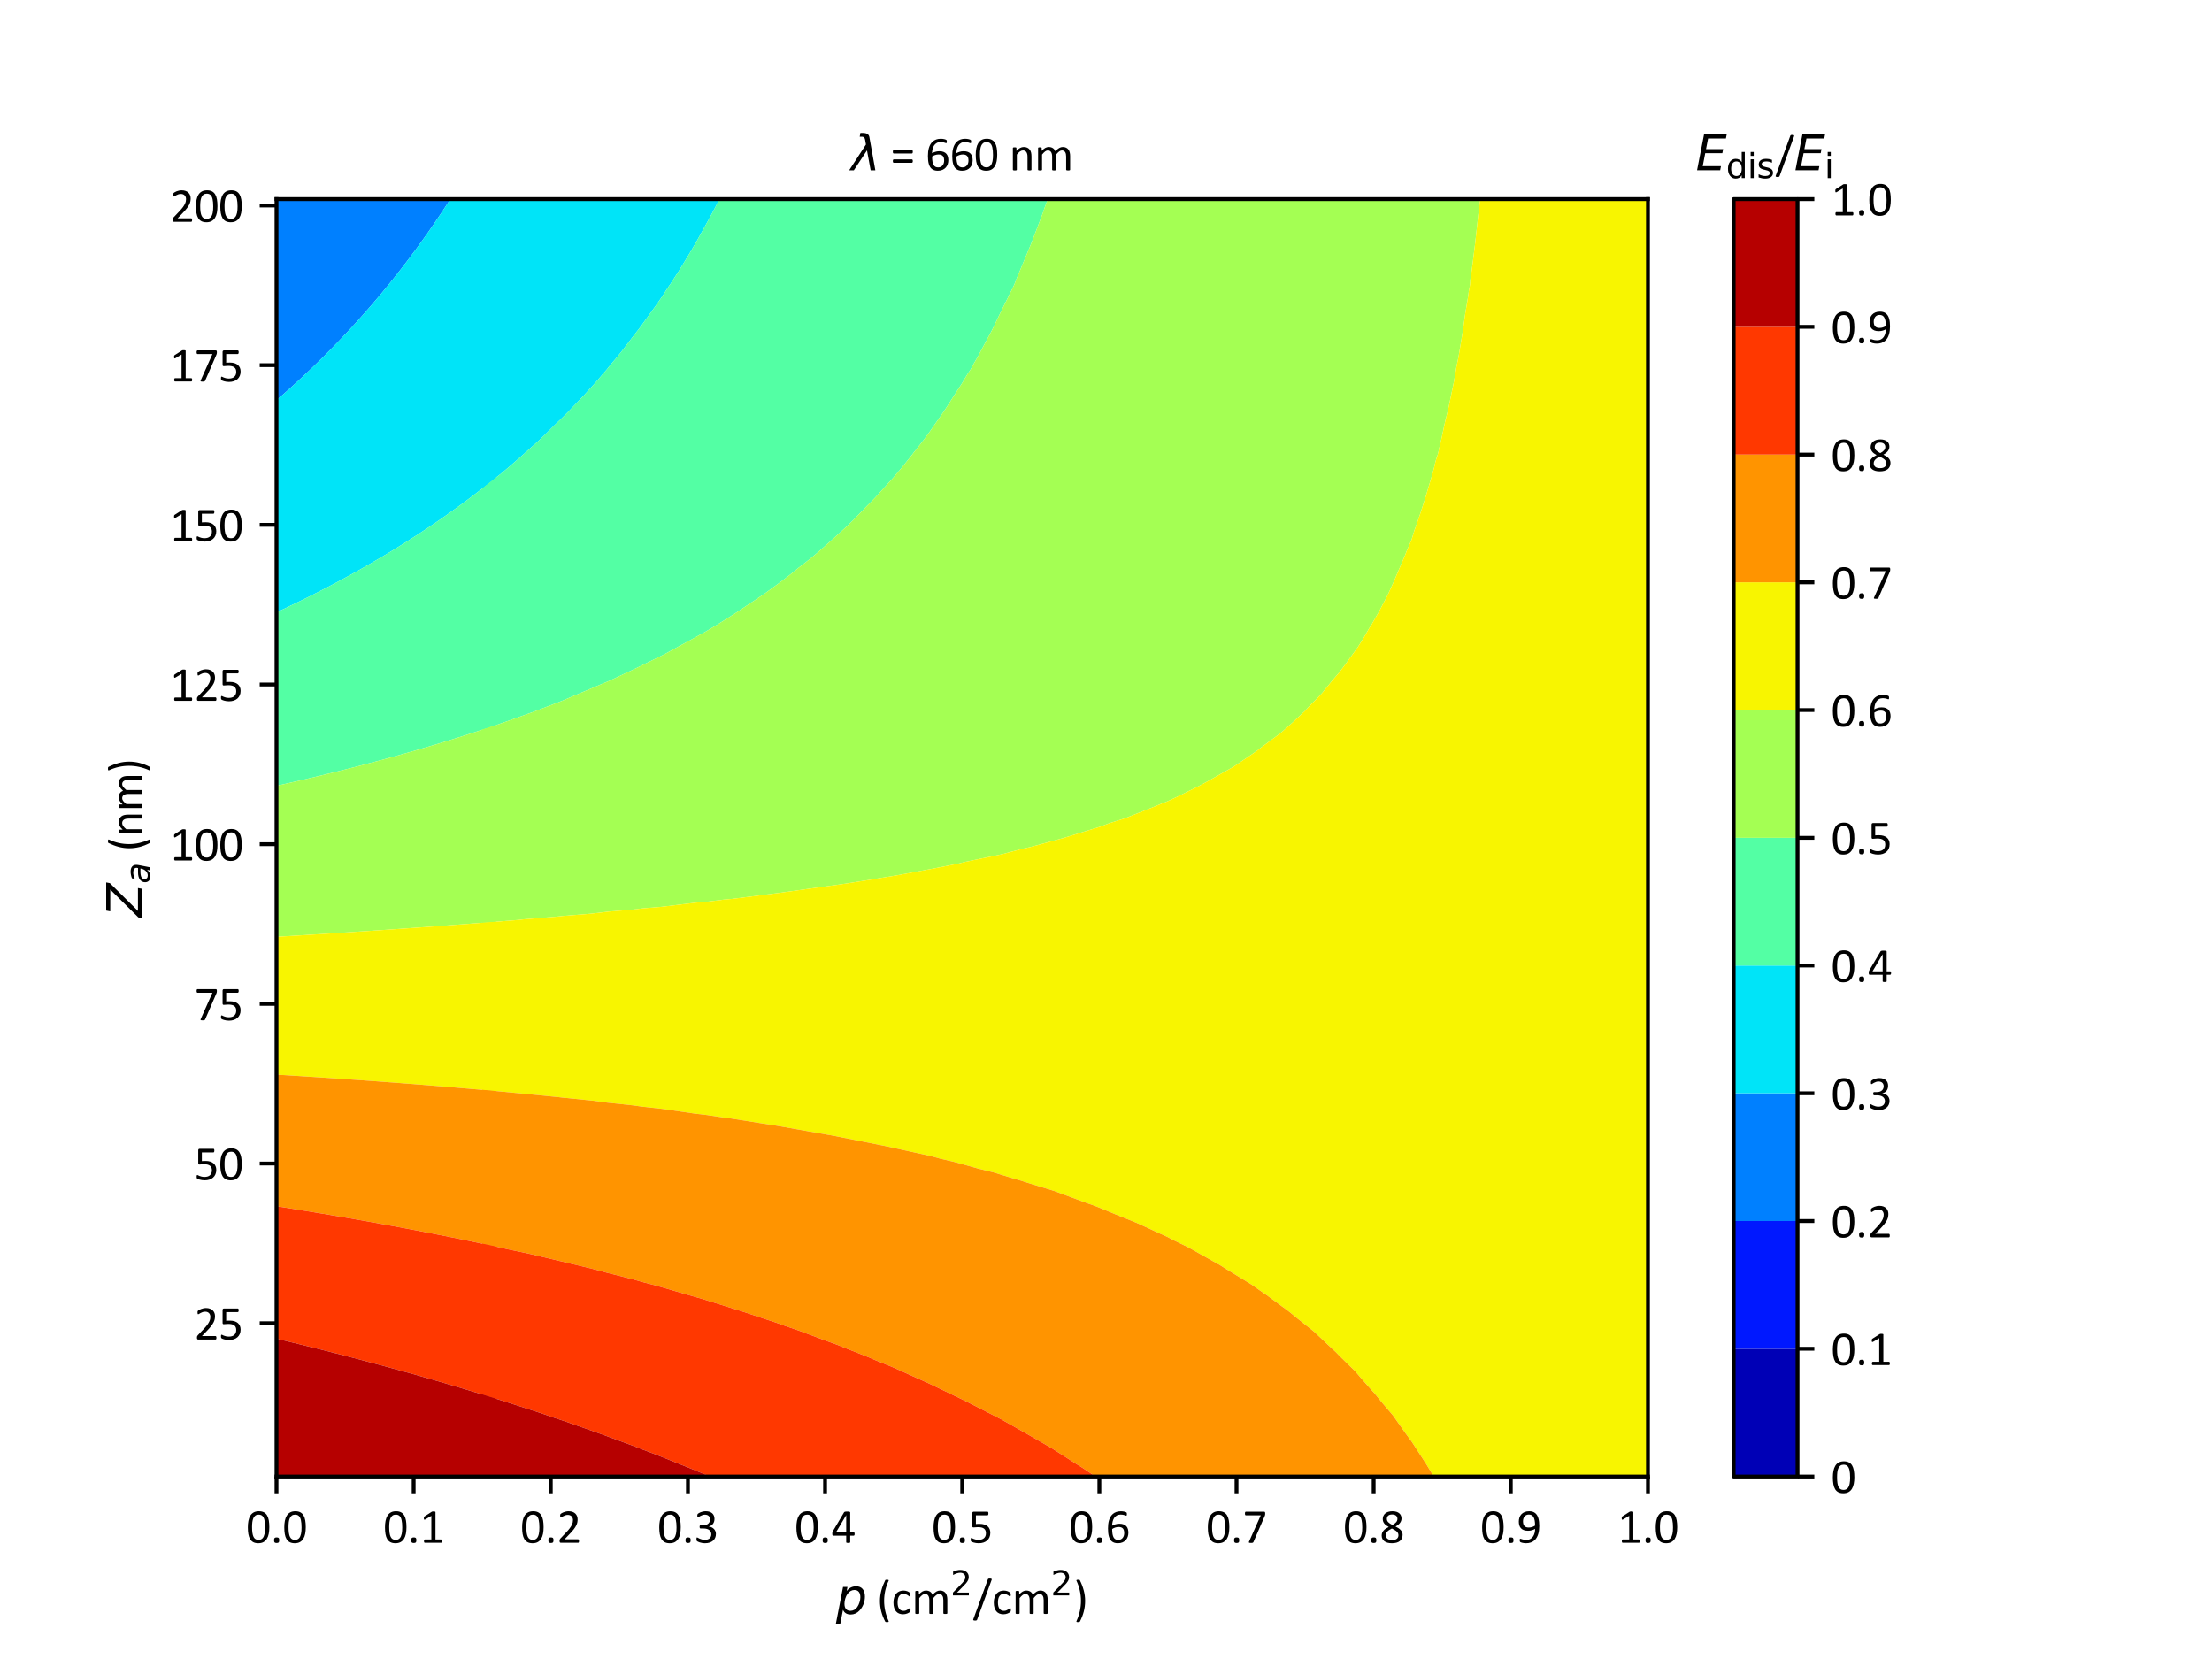 <?xml version="1.0" encoding="utf-8" standalone="no"?>
<!DOCTYPE svg PUBLIC "-//W3C//DTD SVG 1.1//EN"
  "http://www.w3.org/Graphics/SVG/1.1/DTD/svg11.dtd">
<svg xmlns:xlink="http://www.w3.org/1999/xlink" width="460.8pt" height="345.6pt" viewBox="0 0 460.8 345.6" xmlns="http://www.w3.org/2000/svg" version="1.1">
 <defs>
  <style type="text/css">*{stroke-linejoin: round; stroke-linecap: butt}</style>
 </defs>
 <g id="figure_1">
  <g id="patch_1">
   <path d="M 0 345.6 
L 460.8 345.6 
L 460.8 0 
L 0 0 
z
" style="fill: #ffffff"/>
  </g>
  <g id="axes_1">
   <g id="patch_2">
    <path d="M 57.6 307.584 
L 343.296 307.584 
L 343.296 41.472 
L 57.6 41.472 
z
" style="fill: #ffffff"/>
   </g>
   <g id="PathCollection_1">
    <path clip-path="url(#p3ad4871585)" style="fill: #0000b6"/>
   </g>
   <g id="PathCollection_2">
    <path clip-path="url(#p3ad4871585)" style="fill: #0018ff"/>
   </g>
   <g id="PathCollection_3">
    <path d="M 57.629 83.337 
L 57.941 83.069 
L 58.269 82.788 
L 58.755 82.363 
L 59.501 81.704 
L 59.605 81.613 
L 59.856 81.389 
L 60.709 80.619 
L 60.937 80.415 
L 61.095 80.27 
L 61.257 80.12 
L 62.585 78.903 
L 63.487 78.062 
L 63.687 77.872 
L 63.776 77.788 
L 64.714 76.899 
L 65.947 75.71 
L 66.129 75.533 
L 66.943 74.736 
L 67.587 74.096 
L 67.921 73.762 
L 68.913 72.759 
L 69.719 71.931 
L 69.885 71.762 
L 70.228 71.41 
L 70.982 70.623 
L 72.384 69.135 
L 72.426 69.091 
L 72.457 69.057 
L 72.489 69.023 
L 73.361 68.083 
L 73.682 67.733 
L 73.826 67.574 
L 74.249 67.109 
L 75.056 66.211 
L 75.796 65.374 
L 75.989 65.158 
L 76.344 64.757 
L 77.06 63.934 
L 78.371 62.405 
L 78.433 62.331 
L 79.194 61.43 
L 79.571 60.979 
L 79.747 60.764 
L 80.001 60.456 
L 81.001 59.232 
L 81.91 58.104 
L 81.989 58.004 
L 82.039 57.94 
L 82.937 56.806 
L 83.76 55.752 
L 84.108 55.299 
L 84.241 55.128 
L 84.51 54.778 
L 85.092 54.006 
L 85.246 53.803 
L 85.45 53.531 
L 85.914 52.904 
L 86.737 51.797 
L 86.991 51.451 
L 87.871 50.232 
L 88.502 49.35 
L 88.601 49.212 
L 88.681 49.099 
L 88.91 48.772 
L 89.227 48.323 
L 89.367 48.125 
L 89.467 47.981 
L 90.044 47.151 
L 90.439 46.573 
L 90.96 45.803 
L 91.258 45.366 
L 91.641 44.798 
L 92.252 43.878 
L 93.192 42.446 
L 93.398 42.127 
L 93.819 41.472 
L 92.674 41.472 
L 91.15 41.472 
L 89.627 41.472 
L 88.103 41.472 
L 86.579 41.472 
L 85.055 41.472 
L 83.532 41.472 
L 82.008 41.472 
L 80.484 41.472 
L 78.961 41.472 
L 77.437 41.472 
L 75.913 41.472 
L 74.389 41.472 
L 72.866 41.472 
L 71.342 41.472 
L 69.818 41.472 
L 68.295 41.472 
L 66.771 41.472 
L 65.247 41.472 
L 63.723 41.472 
L 62.2 41.472 
L 60.676 41.472 
L 59.152 41.472 
L 57.629 41.472 
L 57.629 44.798 
L 57.629 48.125 
L 57.629 51.451 
L 57.629 54.778 
L 57.629 58.104 
L 57.629 61.43 
L 57.629 64.757 
L 57.629 68.083 
L 57.629 71.41 
L 57.629 74.736 
L 57.629 78.062 
L 57.629 81.389 
" clip-path="url(#p3ad4871585)" style="fill: #0080ff"/>
   </g>
   <g id="PathCollection_4">
    <path d="M 93.819 41.472 
L 93.398 42.127 
L 93.192 42.446 
L 92.252 43.878 
L 91.641 44.798 
L 91.258 45.366 
L 90.96 45.803 
L 90.439 46.573 
L 90.044 47.151 
L 89.467 47.981 
L 89.367 48.125 
L 89.227 48.323 
L 88.91 48.772 
L 88.681 49.099 
L 88.601 49.212 
L 88.502 49.35 
L 87.871 50.232 
L 86.991 51.451 
L 86.737 51.797 
L 85.914 52.904 
L 85.45 53.531 
L 85.246 53.803 
L 85.092 54.006 
L 84.51 54.778 
L 84.241 55.128 
L 84.108 55.299 
L 83.76 55.752 
L 82.937 56.806 
L 82.039 57.94 
L 81.989 58.004 
L 81.91 58.104 
L 81.001 59.232 
L 80.001 60.456 
L 79.747 60.764 
L 79.571 60.979 
L 79.194 61.43 
L 78.433 62.331 
L 78.371 62.405 
L 77.06 63.934 
L 76.344 64.757 
L 75.989 65.158 
L 75.796 65.374 
L 75.056 66.211 
L 74.249 67.109 
L 73.826 67.574 
L 73.682 67.733 
L 73.361 68.083 
L 72.489 69.023 
L 72.457 69.057 
L 72.426 69.091 
L 72.384 69.135 
L 70.982 70.623 
L 70.228 71.41 
L 69.885 71.762 
L 69.719 71.931 
L 68.913 72.759 
L 67.921 73.762 
L 67.587 74.096 
L 66.943 74.736 
L 66.129 75.533 
L 65.947 75.71 
L 64.714 76.899 
L 63.776 77.788 
L 63.687 77.872 
L 63.487 78.062 
L 62.585 78.903 
L 61.257 80.12 
L 61.095 80.27 
L 60.937 80.415 
L 60.709 80.619 
L 59.856 81.389 
L 59.605 81.613 
L 59.501 81.704 
L 58.755 82.363 
L 58.269 82.788 
L 57.941 83.069 
L 57.629 83.337 
L 57.629 84.715 
L 57.629 88.042 
L 57.629 91.368 
L 57.629 94.694 
L 57.629 98.021 
L 57.629 101.347 
L 57.629 104.674 
L 57.629 108 
L 57.629 111.326 
L 57.629 114.653 
L 57.629 117.979 
L 57.629 121.306 
L 57.629 124.632 
L 57.629 127.55 
L 57.865 127.442 
L 58.338 127.222 
L 58.842 126.984 
L 59.982 126.442 
L 60.368 126.253 
L 60.932 125.983 
L 61.768 125.574 
L 62.476 125.234 
L 63.695 124.632 
L 63.721 124.619 
L 63.726 124.616 
L 64.958 124 
L 65.716 123.609 
L 66.502 123.213 
L 67.099 122.904 
L 67.427 122.738 
L 68.309 122.28 
L 68.982 121.927 
L 69.259 121.783 
L 70.155 121.306 
L 70.726 121.001 
L 70.9 120.906 
L 71.96 120.331 
L 72.327 120.13 
L 72.473 120.048 
L 73.184 119.657 
L 73.772 119.326 
L 74.757 118.782 
L 75.882 118.144 
L 75.938 118.113 
L 76.174 117.979 
L 77.173 117.404 
L 77.896 116.978 
L 78.684 116.52 
L 79.308 116.15 
L 79.575 115.995 
L 80.192 115.627 
L 81.014 115.132 
L 81.803 114.653 
L 82.575 114.18 
L 82.831 114.019 
L 83.379 113.679 
L 84.334 113.079 
L 84.777 112.794 
L 85.274 112.48 
L 86.376 111.77 
L 86.691 111.57 
L 87.066 111.326 
L 87.988 110.719 
L 88.252 110.542 
L 89.032 110.027 
L 90.59 108.974 
L 90.655 108.93 
L 91.014 108.686 
L 92.006 108 
L 92.283 107.807 
L 92.383 107.737 
L 93.392 107.026 
L 93.663 106.833 
L 93.808 106.728 
L 94.494 106.237 
L 95.262 105.677 
L 95.953 105.18 
L 96.641 104.674 
L 97.17 104.279 
L 97.345 104.146 
L 98.226 103.488 
L 99.752 102.321 
L 99.803 102.282 
L 100.139 102.025 
L 101.005 101.347 
L 101.438 101.005 
L 102.232 100.373 
L 102.715 99.984 
L 103.014 99.738 
L 103.34 99.471 
L 103.34 98.021 
L 103.34 94.694 
L 103.34 91.368 
L 103.34 88.042 
L 103.34 84.715 
L 103.34 81.389 
L 103.34 78.062 
L 103.34 74.736 
L 103.34 71.41 
L 103.34 68.083 
L 103.34 64.757 
L 103.34 61.43 
L 103.34 58.104 
L 103.34 54.778 
L 103.34 51.451 
L 103.34 48.125 
L 103.34 44.798 
L 103.34 41.472 
L 101.816 41.472 
L 100.293 41.472 
L 98.769 41.472 
L 97.245 41.472 
L 95.721 41.472 
L 94.198 41.472 
" clip-path="url(#p3ad4871585)" style="fill: #00e4f8"/>
   </g>
   <g id="PathCollection_5">
    <path d="M 103.34 99.471 
L 103.014 99.738 
L 102.715 99.984 
L 102.232 100.373 
L 101.438 101.005 
L 101.005 101.347 
L 100.139 102.025 
L 99.803 102.282 
L 99.752 102.321 
L 98.226 103.488 
L 97.345 104.146 
L 97.17 104.279 
L 96.641 104.674 
L 95.953 105.18 
L 95.262 105.677 
L 94.494 106.237 
L 93.808 106.728 
L 93.663 106.833 
L 93.392 107.026 
L 92.383 107.737 
L 92.283 107.807 
L 92.006 108 
L 91.014 108.686 
L 90.655 108.93 
L 90.59 108.974 
L 89.032 110.027 
L 88.252 110.542 
L 87.988 110.719 
L 87.066 111.326 
L 86.691 111.57 
L 86.376 111.77 
L 85.274 112.48 
L 84.777 112.794 
L 84.334 113.079 
L 83.379 113.679 
L 82.831 114.019 
L 82.575 114.18 
L 81.803 114.653 
L 81.014 115.132 
L 80.192 115.627 
L 79.575 115.995 
L 79.308 116.15 
L 78.684 116.52 
L 77.896 116.978 
L 77.173 117.404 
L 76.174 117.979 
L 75.938 118.113 
L 75.882 118.144 
L 74.757 118.782 
L 73.772 119.326 
L 73.184 119.657 
L 72.473 120.048 
L 72.327 120.13 
L 71.96 120.331 
L 70.9 120.906 
L 70.726 121.001 
L 70.155 121.306 
L 69.259 121.783 
L 68.982 121.927 
L 68.309 122.28 
L 67.427 122.738 
L 67.099 122.904 
L 66.502 123.213 
L 65.716 123.609 
L 64.958 124 
L 63.726 124.616 
L 63.721 124.619 
L 63.695 124.632 
L 62.476 125.234 
L 61.768 125.574 
L 60.932 125.983 
L 60.368 126.253 
L 59.982 126.442 
L 58.842 126.984 
L 58.338 127.222 
L 57.865 127.442 
L 57.629 127.55 
L 57.629 127.958 
L 57.629 131.285 
L 57.629 134.611 
L 57.629 137.938 
L 57.629 141.264 
L 57.629 144.59 
L 57.629 147.917 
L 57.629 151.243 
L 57.629 154.57 
L 57.629 157.896 
L 57.629 161.222 
L 57.629 163.699 
L 57.797 163.662 
L 58.659 163.472 
L 59.763 163.215 
L 60.396 163.074 
L 60.982 162.937 
L 61.417 162.841 
L 63.171 162.429 
L 63.315 162.397 
L 64.166 162.197 
L 64.171 162.195 
L 65.875 161.79 
L 68.208 161.222 
L 68.276 161.206 
L 68.327 161.193 
L 70.3 160.707 
L 70.668 160.613 
L 72.114 160.248 
L 72.388 160.178 
L 72.435 160.166 
L 73.257 159.956 
L 73.472 159.898 
L 75.114 159.477 
L 75.64 159.335 
L 76.161 159.201 
L 76.935 158.992 
L 77.832 158.759 
L 78.849 158.483 
L 79.061 158.428 
L 80.409 158.061 
L 80.544 158.026 
L 81.017 157.896 
L 81.958 157.635 
L 82.063 157.605 
L 83.248 157.276 
L 83.903 157.086 
L 84.851 156.82 
L 85.283 156.694 
L 85.944 156.509 
L 87.412 156.079 
L 87.74 155.986 
L 88.508 155.76 
L 88.632 155.725 
L 89.243 155.544 
L 90.341 155.216 
L 92.468 154.57 
L 92.595 154.531 
L 92.622 154.522 
L 92.781 154.472 
L 93.023 154.397 
L 94.89 153.818 
L 95.595 153.595 
L 96.645 153.261 
L 96.877 153.183 
L 97.571 152.961 
L 98.056 152.8 
L 99.299 152.4 
L 100.126 152.122 
L 100.44 152.021 
L 101.646 151.615 
L 101.943 151.519 
L 102.755 151.243 
L 103.304 151.055 
L 103.34 151.042 
L 103.34 147.917 
L 103.34 144.59 
L 103.34 141.264 
L 103.34 137.938 
L 103.34 134.611 
L 103.34 131.285 
L 103.34 127.958 
L 103.34 124.632 
L 103.34 121.306 
L 103.34 117.979 
L 103.34 114.653 
L 103.34 111.326 
L 103.34 108 
L 103.34 104.674 
L 103.34 101.347 
" clip-path="url(#p3ad4871585)" style="fill: #53ffa4"/>
   </g>
   <g id="PathCollection_6">
    <path d="M 103.34 151.042 
L 103.304 151.055 
L 102.755 151.243 
L 101.943 151.519 
L 101.646 151.615 
L 100.44 152.021 
L 100.126 152.122 
L 99.299 152.4 
L 98.056 152.8 
L 97.571 152.961 
L 96.877 153.183 
L 96.645 153.261 
L 95.595 153.595 
L 94.89 153.818 
L 93.023 154.397 
L 92.781 154.472 
L 92.622 154.522 
L 92.595 154.531 
L 92.468 154.57 
L 90.341 155.216 
L 89.243 155.544 
L 88.632 155.725 
L 88.508 155.76 
L 87.74 155.986 
L 87.412 156.079 
L 85.944 156.509 
L 85.283 156.694 
L 84.851 156.82 
L 83.903 157.086 
L 83.248 157.276 
L 82.063 157.605 
L 81.958 157.635 
L 81.017 157.896 
L 80.544 158.026 
L 80.409 158.061 
L 79.061 158.428 
L 78.849 158.483 
L 77.832 158.759 
L 76.935 158.992 
L 76.161 159.201 
L 75.64 159.335 
L 75.114 159.477 
L 73.472 159.898 
L 73.257 159.956 
L 72.435 160.166 
L 72.388 160.178 
L 72.114 160.248 
L 70.668 160.613 
L 70.3 160.707 
L 68.327 161.193 
L 68.276 161.206 
L 68.208 161.222 
L 65.875 161.79 
L 64.171 162.195 
L 64.166 162.197 
L 63.315 162.397 
L 63.171 162.429 
L 61.417 162.841 
L 60.982 162.937 
L 60.396 163.074 
L 59.763 163.215 
L 58.659 163.472 
L 57.797 163.662 
L 57.629 163.699 
L 57.629 164.549 
L 57.629 167.875 
L 57.629 171.202 
L 57.629 174.528 
L 57.629 177.854 
L 57.629 181.181 
L 57.629 184.507 
L 57.629 187.834 
L 57.629 191.16 
L 57.629 194.486 
L 57.629 195.151 
L 57.926 195.136 
L 58.472 195.102 
L 59.75 195.027 
L 60.192 195.001 
L 61.739 194.903 
L 62.604 194.852 
L 62.903 194.834 
L 65.01 194.701 
L 65.455 194.674 
L 68.276 194.496 
L 68.285 194.495 
L 68.303 194.494 
L 68.309 194.494 
L 68.422 194.486 
L 71.008 194.321 
L 71.149 194.312 
L 71.567 194.283 
L 73.702 194.146 
L 73.991 194.126 
L 74.853 194.067 
L 76.39 193.968 
L 76.83 193.938 
L 78.144 193.847 
L 79.071 193.788 
L 79.666 193.746 
L 81.439 193.623 
L 81.746 193.603 
L 82.497 193.551 
L 83.057 193.512 
L 84.561 193.407 
L 84.63 193.401 
L 85.469 193.343 
L 85.584 193.333 
L 87.513 193.198 
L 87.719 193.181 
L 88.476 193.128 
L 88.735 193.107 
L 90.462 192.985 
L 90.809 192.956 
L 91.482 192.909 
L 91.888 192.876 
L 93.41 192.768 
L 93.9 192.727 
L 94.487 192.686 
L 95.043 192.64 
L 96.357 192.547 
L 96.992 192.494 
L 97.491 192.459 
L 98.201 192.4 
L 99.301 192.321 
L 100.085 192.256 
L 100.495 192.227 
L 101.361 192.154 
L 102.243 192.091 
L 103.178 192.013 
L 103.34 192 
L 103.34 191.16 
L 103.34 187.834 
L 103.34 184.507 
L 103.34 181.181 
L 103.34 177.854 
L 103.34 174.528 
L 103.34 171.202 
L 103.34 167.875 
L 103.34 164.549 
L 103.34 161.222 
L 103.34 157.896 
L 103.34 154.57 
L 103.34 151.243 
" clip-path="url(#p3ad4871585)" style="fill: #a4ff53"/>
   </g>
   <g id="PathCollection_7">
    <path d="M 103.34 192 
L 103.178 192.013 
L 102.243 192.091 
L 101.361 192.154 
L 100.495 192.227 
L 100.085 192.256 
L 99.301 192.321 
L 98.201 192.4 
L 97.491 192.459 
L 96.992 192.494 
L 96.357 192.547 
L 95.043 192.64 
L 94.487 192.686 
L 93.9 192.727 
L 93.41 192.768 
L 91.888 192.876 
L 91.482 192.909 
L 90.809 192.956 
L 90.462 192.985 
L 88.735 193.107 
L 88.476 193.128 
L 87.719 193.181 
L 87.513 193.198 
L 85.584 193.333 
L 85.469 193.343 
L 84.63 193.401 
L 84.561 193.407 
L 83.057 193.512 
L 82.497 193.551 
L 81.746 193.603 
L 81.439 193.623 
L 79.666 193.746 
L 79.071 193.788 
L 78.144 193.847 
L 76.83 193.938 
L 76.39 193.968 
L 74.853 194.067 
L 73.991 194.126 
L 73.702 194.146 
L 71.567 194.283 
L 71.149 194.312 
L 71.008 194.321 
L 68.422 194.486 
L 68.309 194.494 
L 68.303 194.494 
L 68.285 194.495 
L 68.276 194.496 
L 65.455 194.674 
L 65.01 194.701 
L 62.903 194.834 
L 62.604 194.852 
L 61.739 194.903 
L 60.192 195.001 
L 59.75 195.027 
L 58.472 195.102 
L 57.926 195.136 
L 57.629 195.151 
L 57.629 197.813 
L 57.629 201.139 
L 57.629 204.466 
L 57.629 207.792 
L 57.629 211.118 
L 57.629 214.445 
L 57.629 217.771 
L 57.629 221.098 
L 57.629 223.864 
L 57.734 223.87 
L 58.933 223.946 
L 59.361 223.969 
L 60.605 224.049 
L 60.746 224.057 
L 62.071 224.142 
L 62.323 224.156 
L 63.689 224.245 
L 63.757 224.248 
L 65.21 224.343 
L 65.282 224.347 
L 66.444 224.424 
L 66.767 224.445 
L 66.775 224.446 
L 68.24 224.543 
L 68.353 224.551 
L 69.776 224.646 
L 69.862 224.652 
L 71.196 224.742 
L 71.498 224.765 
L 72.785 224.852 
L 72.949 224.865 
L 74.15 224.946 
L 74.646 224.985 
L 75.792 225.063 
L 76.038 225.083 
L 77.101 225.156 
L 77.797 225.211 
L 78.798 225.281 
L 79.128 225.307 
L 80.05 225.372 
L 80.951 225.444 
L 81.803 225.504 
L 82.219 225.538 
L 82.996 225.593 
L 84.108 225.683 
L 84.807 225.733 
L 85.312 225.775 
L 85.94 225.82 
L 87.269 225.93 
L 87.81 225.969 
L 88.405 226.019 
L 88.88 226.053 
L 90.432 226.183 
L 90.811 226.211 
L 91.5 226.27 
L 91.818 226.293 
L 93.6 226.445 
L 93.811 226.461 
L 94.597 226.528 
L 94.752 226.54 
L 96.77 226.714 
L 96.81 226.717 
L 97.493 226.776 
L 97.662 226.791 
L 97.713 226.795 
L 99.639 226.963 
L 100.359 227.03 
L 101.091 227.094 
L 102.412 227.211 
L 103.124 227.278 
L 103.34 227.296 
L 103.34 224.424 
L 103.34 221.098 
L 103.34 217.771 
L 103.34 214.445 
L 103.34 211.118 
L 103.34 207.792 
L 103.34 204.466 
L 103.34 201.139 
L 103.34 197.813 
L 103.34 194.486 
" clip-path="url(#p3ad4871585)" style="fill: #f8f500"/>
   </g>
   <g id="PathCollection_8">
    <path d="M 103.34 227.296 
L 103.124 227.278 
L 102.412 227.211 
L 101.091 227.094 
L 100.359 227.03 
L 99.639 226.963 
L 97.713 226.795 
L 97.662 226.791 
L 97.493 226.776 
L 96.81 226.717 
L 96.77 226.714 
L 94.752 226.54 
L 94.597 226.528 
L 93.811 226.461 
L 93.6 226.445 
L 91.818 226.293 
L 91.5 226.27 
L 90.811 226.211 
L 90.432 226.183 
L 88.88 226.053 
L 88.405 226.019 
L 87.81 225.969 
L 87.269 225.93 
L 85.94 225.82 
L 85.312 225.775 
L 84.807 225.733 
L 84.108 225.683 
L 82.996 225.593 
L 82.219 225.538 
L 81.803 225.504 
L 80.951 225.444 
L 80.05 225.372 
L 79.128 225.307 
L 78.798 225.281 
L 77.797 225.211 
L 77.101 225.156 
L 76.038 225.083 
L 75.792 225.063 
L 74.646 224.985 
L 74.15 224.946 
L 72.949 224.865 
L 72.785 224.852 
L 71.498 224.765 
L 71.196 224.742 
L 69.862 224.652 
L 69.776 224.646 
L 68.353 224.551 
L 68.24 224.543 
L 66.775 224.446 
L 66.767 224.445 
L 66.444 224.424 
L 65.282 224.347 
L 65.21 224.343 
L 63.757 224.248 
L 63.689 224.245 
L 62.323 224.156 
L 62.071 224.142 
L 60.746 224.057 
L 60.605 224.049 
L 59.361 223.969 
L 58.933 223.946 
L 57.734 223.87 
L 57.629 223.864 
L 57.629 224.424 
L 57.629 227.75 
L 57.629 231.077 
L 57.629 234.403 
L 57.629 237.73 
L 57.629 241.056 
L 57.629 244.382 
L 57.629 247.709 
L 57.629 251.035 
L 57.629 251.286 
L 57.678 251.294 
L 58.943 251.491 
L 59.395 251.566 
L 60.541 251.746 
L 60.82 251.792 
L 61.783 251.944 
L 62.684 252.094 
L 63.498 252.223 
L 63.963 252.301 
L 64.62 252.405 
L 65.979 252.633 
L 66.453 252.709 
L 67.109 252.82 
L 67.452 252.875 
L 69.279 253.185 
L 69.406 253.205 
L 70.258 253.35 
L 70.28 253.354 
L 70.474 253.387 
L 72.11 253.668 
L 72.582 253.748 
L 73.984 253.995 
L 74.665 254.113 
L 74.834 254.142 
L 76.071 254.362 
L 77.213 254.564 
L 77.774 254.666 
L 79.312 254.941 
L 79.754 255.022 
L 81.462 255.336 
L 81.554 255.353 
L 81.565 255.355 
L 82.421 255.513 
L 82.546 255.537 
L 84.363 255.874 
L 84.724 255.944 
L 85.364 256.063 
L 85.881 256.164 
L 87.167 256.405 
L 87.886 256.546 
L 88.305 256.625 
L 89.222 256.806 
L 89.966 256.947 
L 91.05 257.162 
L 91.243 257.199 
L 92.571 257.463 
L 92.76 257.5 
L 93.699 257.688 
L 94.179 257.784 
L 94.217 257.792 
L 95.551 258.061 
L 95.928 258.14 
L 97.114 258.381 
L 97.387 258.438 
L 98.337 258.632 
L 99.294 258.835 
L 100.046 258.99 
L 100.56 259.1 
L 101.117 259.214 
L 102.668 259.548 
L 102.975 259.612 
L 103.34 259.69 
L 103.34 257.688 
L 103.34 254.362 
L 103.34 251.035 
L 103.34 247.709 
L 103.34 244.382 
L 103.34 241.056 
L 103.34 237.73 
L 103.34 234.403 
L 103.34 231.077 
L 103.34 227.75 
" clip-path="url(#p3ad4871585)" style="fill: #ff9400"/>
   </g>
   <g id="PathCollection_9">
    <path d="M 103.34 259.69 
L 102.975 259.612 
L 102.668 259.548 
L 101.117 259.214 
L 100.56 259.1 
L 100.046 258.99 
L 99.294 258.835 
L 98.337 258.632 
L 97.387 258.438 
L 97.114 258.381 
L 95.928 258.14 
L 95.551 258.061 
L 94.217 257.792 
L 94.179 257.784 
L 93.699 257.688 
L 92.76 257.5 
L 92.571 257.463 
L 91.243 257.199 
L 91.05 257.162 
L 89.966 256.947 
L 89.222 256.806 
L 88.305 256.625 
L 87.886 256.546 
L 87.167 256.405 
L 85.881 256.164 
L 85.364 256.063 
L 84.724 255.944 
L 84.363 255.874 
L 82.546 255.537 
L 82.421 255.513 
L 81.565 255.355 
L 81.554 255.353 
L 81.462 255.336 
L 79.754 255.022 
L 79.312 254.941 
L 77.774 254.666 
L 77.213 254.564 
L 76.071 254.362 
L 74.834 254.142 
L 74.665 254.113 
L 73.984 253.995 
L 72.582 253.748 
L 72.11 253.668 
L 70.474 253.387 
L 70.28 253.354 
L 70.258 253.35 
L 69.406 253.205 
L 69.279 253.185 
L 67.452 252.875 
L 67.109 252.82 
L 66.453 252.709 
L 65.979 252.633 
L 64.62 252.405 
L 63.963 252.301 
L 63.498 252.223 
L 62.684 252.094 
L 61.783 251.944 
L 60.82 251.792 
L 60.541 251.746 
L 59.395 251.566 
L 58.943 251.491 
L 57.678 251.294 
L 57.629 251.286 
L 57.629 254.362 
L 57.629 257.688 
L 57.629 261.014 
L 57.629 264.341 
L 57.629 267.667 
L 57.629 270.994 
L 57.629 274.32 
L 57.629 277.646 
L 57.629 278.883 
L 57.874 278.94 
L 58.493 279.087 
L 59.976 279.445 
L 60.319 279.527 
L 61.067 279.709 
L 61.237 279.749 
L 62.259 279.999 
L 63.06 280.195 
L 64.293 280.501 
L 64.888 280.648 
L 65.452 280.787 
L 66.192 280.973 
L 67.587 281.323 
L 67.837 281.386 
L 69.11 281.71 
L 69.6 281.834 
L 70.04 281.947 
L 70.254 282.002 
L 70.295 282.013 
L 72.168 282.496 
L 72.542 282.595 
L 73.159 282.754 
L 73.754 282.912 
L 74.89 283.207 
L 75.749 283.436 
L 76.061 283.518 
L 77.221 283.828 
L 77.606 283.929 
L 78.959 284.292 
L 78.962 284.293 
L 78.984 284.299 
L 80.319 284.661 
L 80.698 284.766 
L 81.859 285.083 
L 82.173 285.17 
L 83.026 285.404 
L 84.186 285.728 
L 84.755 285.885 
L 85.39 286.064 
L 85.728 286.157 
L 87.478 286.651 
L 87.614 286.69 
L 88.158 286.845 
L 89.045 287.099 
L 89.929 287.352 
L 90.871 287.626 
L 92.235 288.022 
L 93.535 288.405 
L 93.919 288.517 
L 94.198 288.6 
L 94.62 288.725 
L 94.714 288.754 
L 96.486 289.282 
L 96.955 289.425 
L 97.504 289.589 
L 98.249 289.816 
L 99.163 290.092 
L 100.189 290.407 
L 100.385 290.467 
L 101.793 290.901 
L 101.834 290.914 
L 101.957 290.952 
L 103.263 291.36 
L 103.34 291.385 
L 103.34 290.952 
L 103.34 287.626 
L 103.34 284.299 
L 103.34 280.973 
L 103.34 277.646 
L 103.34 274.32 
L 103.34 270.994 
L 103.34 267.667 
L 103.34 264.341 
L 103.34 261.014 
" clip-path="url(#p3ad4871585)" style="fill: #ff3800"/>
   </g>
   <g id="PathCollection_10">
    <path d="M 103.34 291.385 
L 103.263 291.36 
L 101.957 290.952 
L 101.834 290.914 
L 101.793 290.901 
L 100.385 290.467 
L 100.189 290.407 
L 99.163 290.092 
L 98.249 289.816 
L 97.504 289.589 
L 96.955 289.425 
L 96.486 289.282 
L 94.714 288.754 
L 94.62 288.725 
L 94.198 288.6 
L 93.919 288.517 
L 93.535 288.405 
L 92.235 288.022 
L 90.871 287.626 
L 89.929 287.352 
L 89.045 287.099 
L 88.158 286.845 
L 87.614 286.69 
L 87.478 286.651 
L 85.728 286.157 
L 85.39 286.064 
L 84.755 285.885 
L 84.186 285.728 
L 83.026 285.404 
L 82.173 285.17 
L 81.859 285.083 
L 80.698 284.766 
L 80.319 284.661 
L 78.984 284.299 
L 78.962 284.293 
L 78.959 284.292 
L 77.606 283.929 
L 77.221 283.828 
L 76.061 283.518 
L 75.749 283.436 
L 74.89 283.207 
L 73.754 282.912 
L 73.159 282.754 
L 72.542 282.595 
L 72.168 282.496 
L 70.295 282.013 
L 70.254 282.002 
L 70.04 281.947 
L 69.6 281.834 
L 69.11 281.71 
L 67.837 281.386 
L 67.587 281.323 
L 66.192 280.973 
L 65.452 280.787 
L 64.888 280.648 
L 64.293 280.501 
L 63.06 280.195 
L 62.259 279.999 
L 61.237 279.749 
L 61.067 279.709 
L 60.319 279.527 
L 59.976 279.445 
L 58.493 279.087 
L 57.874 278.94 
L 57.629 278.883 
L 57.629 280.973 
L 57.629 284.299 
L 57.629 287.626 
L 57.629 290.952 
L 57.629 294.278 
L 57.629 297.605 
L 57.629 300.931 
L 57.629 304.258 
L 57.629 307.584 
L 59.152 307.584 
L 60.676 307.584 
L 62.2 307.584 
L 63.723 307.584 
L 65.247 307.584 
L 66.771 307.584 
L 68.295 307.584 
L 69.818 307.584 
L 71.342 307.584 
L 72.866 307.584 
L 74.389 307.584 
L 75.913 307.584 
L 77.437 307.584 
L 78.961 307.584 
L 80.484 307.584 
L 82.008 307.584 
L 83.532 307.584 
L 85.055 307.584 
L 86.579 307.584 
L 88.103 307.584 
L 89.627 307.584 
L 91.15 307.584 
L 92.674 307.584 
L 94.198 307.584 
L 95.721 307.584 
L 97.245 307.584 
L 98.769 307.584 
L 100.293 307.584 
L 101.816 307.584 
L 103.34 307.584 
L 103.34 304.258 
L 103.34 300.931 
L 103.34 297.605 
L 103.34 294.278 
" clip-path="url(#p3ad4871585)" style="fill: #b60000"/>
   </g>
   <g id="PathCollection_11">
    <path clip-path="url(#p3ad4871585)" style="fill: #0000b6"/>
   </g>
   <g id="PathCollection_12">
    <path clip-path="url(#p3ad4871585)" style="fill: #0018ff"/>
   </g>
   <g id="PathCollection_13">
    <path clip-path="url(#p3ad4871585)" style="fill: #0080ff"/>
   </g>
   <g id="PathCollection_14">
    <path d="M 100.454 101.739 
L 101.442 100.952 
L 104.202 98.801 
L 106.015 97.292 
L 108.842 94.827 
L 108.996 94.694 
L 109.422 94.298 
L 111.893 92.096 
L 113.176 90.894 
L 115.658 88.432 
L 117.105 87.044 
L 118.326 85.824 
L 121.607 82.392 
L 124.181 79.552 
L 125.938 77.498 
L 126.417 76.954 
L 126.815 76.438 
L 127.373 75.758 
L 128.569 74.356 
L 129.455 73.252 
L 132.268 69.578 
L 133.031 68.605 
L 133.427 68.083 
L 136.741 63.495 
L 137.905 61.811 
L 139.021 60.079 
L 139.343 59.606 
L 139.628 59.213 
L 139.807 58.934 
L 139.913 58.752 
L 141.315 56.615 
L 143.453 53.109 
L 145.076 50.342 
L 147.425 46.116 
L 148.537 44.07 
L 149.577 42.079 
L 149.896 41.472 
L 149.023 41.472 
L 140.928 41.472 
L 132.833 41.472 
L 124.739 41.472 
L 116.644 41.472 
L 108.549 41.472 
L 100.454 41.472 
L 100.454 50.342 
L 100.454 59.213 
L 100.454 68.083 
L 100.454 76.954 
L 100.454 85.824 
L 100.454 94.694 
" clip-path="url(#p3ad4871585)" style="fill: #00e4f8"/>
   </g>
   <g id="PathCollection_15">
    <path d="M 149.896 41.472 
L 149.577 42.079 
L 148.537 44.07 
L 147.425 46.116 
L 145.076 50.342 
L 143.453 53.109 
L 141.315 56.615 
L 139.913 58.752 
L 139.807 58.934 
L 139.628 59.213 
L 139.343 59.606 
L 139.021 60.079 
L 137.905 61.811 
L 136.741 63.495 
L 133.427 68.083 
L 133.031 68.605 
L 132.268 69.578 
L 129.455 73.252 
L 128.569 74.356 
L 127.373 75.758 
L 126.815 76.438 
L 126.417 76.954 
L 125.938 77.498 
L 124.181 79.552 
L 121.607 82.392 
L 118.326 85.824 
L 117.105 87.044 
L 115.658 88.432 
L 113.176 90.894 
L 111.893 92.096 
L 109.422 94.298 
L 108.996 94.694 
L 108.842 94.827 
L 106.015 97.292 
L 104.202 98.801 
L 101.442 100.952 
L 100.454 101.739 
L 100.454 103.565 
L 100.454 112.435 
L 100.454 121.306 
L 100.454 130.176 
L 100.454 139.046 
L 100.454 147.917 
L 100.454 151.97 
L 102.528 151.3 
L 103.322 151.059 
L 104.894 150.515 
L 110.144 148.641 
L 110.699 148.45 
L 112.1 147.917 
L 117.061 146.011 
L 118.682 145.319 
L 118.97 145.201 
L 119.229 145.084 
L 127.179 141.72 
L 132.832 139.051 
L 132.834 139.049 
L 132.841 139.046 
L 138.414 136.291 
L 144.845 132.774 
L 145.647 132.318 
L 146.878 131.653 
L 149.348 130.176 
L 152.595 128.123 
L 153.445 127.578 
L 159.276 123.671 
L 162.507 121.306 
L 164.606 119.702 
L 166.357 118.276 
L 168.81 116.378 
L 170.41 115.033 
L 173.332 112.447 
L 173.346 112.435 
L 173.359 112.422 
L 173.381 112.402 
L 176.199 109.837 
L 177.708 108.388 
L 180.777 105.217 
L 181.685 104.315 
L 182.401 103.565 
L 185.943 99.671 
L 187.96 97.292 
L 189.888 94.872 
L 189.945 94.806 
L 190.033 94.694 
L 190.3 94.33 
L 192.072 92.096 
L 193.485 90.195 
L 196.538 85.824 
L 197.208 84.812 
L 199.088 81.865 
L 200.331 79.956 
L 200.579 79.552 
L 200.792 79.175 
L 201.515 77.989 
L 202.197 76.954 
L 202.891 75.685 
L 203.664 74.356 
L 206.528 69.006 
L 206.996 68.083 
L 208.446 65.059 
L 210.062 61.811 
L 210.292 61.304 
L 210.733 60.466 
L 211.325 59.213 
L 211.924 57.664 
L 212.373 56.615 
L 214.354 51.858 
L 214.97 50.342 
L 217.005 45.005 
L 217.349 44.07 
L 217.556 43.432 
L 218.281 41.472 
L 213.78 41.472 
L 205.686 41.472 
L 197.591 41.472 
L 189.496 41.472 
L 181.402 41.472 
L 173.307 41.472 
L 165.212 41.472 
L 157.117 41.472 
" clip-path="url(#p3ad4871585)" style="fill: #53ffa4"/>
   </g>
   <g id="PathCollection_16">
    <path d="M 218.281 41.472 
L 217.556 43.432 
L 217.349 44.07 
L 217.005 45.005 
L 214.97 50.342 
L 214.354 51.858 
L 212.373 56.615 
L 211.924 57.664 
L 211.325 59.213 
L 210.733 60.466 
L 210.292 61.304 
L 210.062 61.811 
L 208.446 65.059 
L 206.996 68.083 
L 206.528 69.006 
L 203.664 74.356 
L 202.891 75.685 
L 202.197 76.954 
L 201.515 77.989 
L 200.792 79.175 
L 200.579 79.552 
L 200.331 79.956 
L 199.088 81.865 
L 197.208 84.812 
L 196.538 85.824 
L 193.485 90.195 
L 192.072 92.096 
L 190.3 94.33 
L 190.033 94.694 
L 189.945 94.806 
L 189.888 94.872 
L 187.96 97.292 
L 185.943 99.671 
L 182.401 103.565 
L 181.685 104.315 
L 180.777 105.217 
L 177.708 108.388 
L 176.199 109.837 
L 173.381 112.402 
L 173.359 112.422 
L 173.346 112.435 
L 173.332 112.447 
L 170.41 115.033 
L 168.81 116.378 
L 166.357 118.276 
L 164.606 119.702 
L 162.507 121.306 
L 159.276 123.671 
L 153.445 127.578 
L 152.595 128.123 
L 149.348 130.176 
L 146.878 131.653 
L 145.647 132.318 
L 144.845 132.774 
L 138.414 136.291 
L 132.841 139.046 
L 132.834 139.049 
L 132.832 139.051 
L 127.179 141.72 
L 119.229 145.084 
L 118.97 145.201 
L 118.682 145.319 
L 117.061 146.011 
L 112.1 147.917 
L 110.699 148.45 
L 110.144 148.641 
L 104.894 150.515 
L 103.322 151.059 
L 102.528 151.3 
L 100.454 151.97 
L 100.454 156.787 
L 100.454 165.658 
L 100.454 174.528 
L 100.454 183.398 
L 100.454 192.23 
L 100.469 192.229 
L 107.975 191.64 
L 109.255 191.495 
L 116.141 190.937 
L 117.193 190.816 
L 122.987 190.35 
L 126.909 189.89 
L 131.781 189.485 
L 133.985 189.222 
L 137.855 188.901 
L 144.77 188.059 
L 147.348 187.838 
L 150.863 187.4 
L 152.544 187.257 
L 162.448 185.996 
L 162.754 185.957 
L 163.366 185.866 
L 169.884 184.952 
L 175.14 184.23 
L 180.471 183.398 
L 187.079 182.301 
L 195.131 180.8 
L 195.207 180.786 
L 195.228 180.781 
L 199.624 179.906 
L 201.121 179.531 
L 208.8 177.941 
L 212.909 176.835 
L 214.521 176.488 
L 221.691 174.528 
L 221.837 174.486 
L 221.95 174.446 
L 229.104 172.237 
L 231.122 171.48 
L 234.354 170.462 
L 239.924 168.256 
L 241.948 167.42 
L 243.196 166.931 
L 245.9 165.658 
L 249.885 163.674 
L 251.032 163.06 
L 256.946 159.737 
L 261.297 156.787 
L 262.126 156.198 
L 262.768 155.678 
L 266.746 152.735 
L 269.266 150.515 
L 271.522 148.406 
L 271.722 148.234 
L 272.021 147.917 
L 273.16 146.684 
L 274.535 145.319 
L 275.366 144.441 
L 277.485 141.832 
L 278.948 140.13 
L 279.781 139.046 
L 282.822 134.871 
L 284.134 132.774 
L 285.274 130.793 
L 285.685 130.176 
L 285.813 129.972 
L 285.881 129.835 
L 287.177 127.578 
L 289.07 123.976 
L 290.288 121.306 
L 292.645 115.796 
L 292.946 115.033 
L 293.002 114.873 
L 294.054 112.435 
L 294.66 110.443 
L 294.891 109.837 
L 295.941 106.775 
L 296.966 103.565 
L 298.403 98.722 
L 298.778 97.292 
L 298.966 96.445 
L 299.203 95.593 
L 299.51 94.694 
L 299.706 93.921 
L 299.815 93.329 
L 300.128 92.096 
L 301.059 87.757 
L 301.541 85.824 
L 301.8 84.703 
L 302.872 79.552 
L 303.276 77.159 
L 303.297 77.071 
L 303.319 76.954 
L 303.331 76.827 
L 303.347 76.715 
L 303.835 74.356 
L 304.565 69.993 
L 304.855 68.083 
L 305.213 65.463 
L 305.831 61.811 
L 305.983 60.647 
L 306.109 60.029 
L 306.237 59.213 
L 306.295 58.351 
L 306.376 57.6 
L 306.545 56.615 
L 306.799 54.701 
L 307.339 50.342 
L 307.958 44.715 
L 308.048 44.07 
L 308.07 43.854 
L 308.348 41.472 
L 302.822 41.472 
L 294.728 41.472 
L 286.633 41.472 
L 278.538 41.472 
L 270.444 41.472 
L 262.349 41.472 
L 254.254 41.472 
L 246.159 41.472 
L 238.065 41.472 
L 229.97 41.472 
L 221.875 41.472 
" clip-path="url(#p3ad4871585)" style="fill: #a4ff53"/>
   </g>
   <g id="PathCollection_17">
    <path d="M 308.348 41.472 
L 308.07 43.854 
L 308.048 44.07 
L 307.958 44.715 
L 307.339 50.342 
L 306.799 54.701 
L 306.545 56.615 
L 306.376 57.6 
L 306.295 58.351 
L 306.237 59.213 
L 306.109 60.029 
L 305.983 60.647 
L 305.831 61.811 
L 305.213 65.463 
L 304.855 68.083 
L 304.565 69.993 
L 303.835 74.356 
L 303.347 76.715 
L 303.331 76.827 
L 303.319 76.954 
L 303.297 77.071 
L 303.276 77.159 
L 302.872 79.552 
L 301.8 84.703 
L 301.541 85.824 
L 301.059 87.757 
L 300.128 92.096 
L 299.815 93.329 
L 299.706 93.921 
L 299.51 94.694 
L 299.203 95.593 
L 298.966 96.445 
L 298.778 97.292 
L 298.403 98.722 
L 296.966 103.565 
L 295.941 106.775 
L 294.891 109.837 
L 294.66 110.443 
L 294.054 112.435 
L 293.002 114.873 
L 292.946 115.033 
L 292.645 115.796 
L 290.288 121.306 
L 289.07 123.976 
L 287.177 127.578 
L 285.881 129.835 
L 285.813 129.972 
L 285.685 130.176 
L 285.274 130.793 
L 284.134 132.774 
L 282.822 134.871 
L 279.781 139.046 
L 278.948 140.13 
L 277.485 141.832 
L 275.366 144.441 
L 274.535 145.319 
L 273.16 146.684 
L 272.021 147.917 
L 271.722 148.234 
L 271.522 148.406 
L 269.266 150.515 
L 266.746 152.735 
L 262.768 155.678 
L 262.126 156.198 
L 261.297 156.787 
L 256.946 159.737 
L 251.032 163.06 
L 249.885 163.674 
L 245.9 165.658 
L 243.196 166.931 
L 241.948 167.42 
L 239.924 168.256 
L 234.354 170.462 
L 231.122 171.48 
L 229.104 172.237 
L 221.95 174.446 
L 221.837 174.486 
L 221.691 174.528 
L 214.521 176.488 
L 212.909 176.835 
L 208.8 177.941 
L 201.121 179.531 
L 199.624 179.906 
L 195.228 180.781 
L 195.207 180.786 
L 195.131 180.8 
L 187.079 182.301 
L 180.471 183.398 
L 175.14 184.23 
L 169.884 184.952 
L 163.366 185.866 
L 162.754 185.957 
L 162.448 185.996 
L 152.544 187.257 
L 150.863 187.4 
L 147.348 187.838 
L 144.77 188.059 
L 137.855 188.901 
L 133.985 189.222 
L 131.781 189.485 
L 126.909 189.89 
L 122.987 190.35 
L 117.193 190.816 
L 116.141 190.937 
L 109.255 191.495 
L 107.975 191.64 
L 100.469 192.229 
L 100.454 192.23 
L 100.454 192.269 
L 100.454 201.139 
L 100.454 210.01 
L 100.454 218.88 
L 100.454 227.029 
L 100.72 227.049 
L 108.172 227.75 
L 108.52 227.783 
L 108.586 227.791 
L 116.341 228.55 
L 116.977 228.632 
L 123.349 229.273 
L 126.514 229.696 
L 131.882 230.268 
L 133.891 230.548 
L 137.967 230.995 
L 144.795 231.988 
L 147.31 232.282 
L 150.945 232.835 
L 152.326 233.001 
L 158.735 234.023 
L 161.787 234.501 
L 172.185 236.342 
L 173.005 236.484 
L 173.442 236.559 
L 173.508 236.571 
L 173.756 236.621 
L 184.697 238.799 
L 186.571 239.219 
L 193.775 240.803 
L 196.051 241.418 
L 198.882 242.076 
L 203.832 243.46 
L 206.86 244.205 
L 211.09 245.491 
L 213.51 246.206 
L 214.132 246.422 
L 219.519 248.073 
L 226.641 250.714 
L 227.843 251.118 
L 229.468 251.764 
L 232.209 252.908 
L 235.818 254.362 
L 236.683 254.705 
L 236.994 254.847 
L 241.591 256.96 
L 243.15 257.66 
L 244.281 258.263 
L 247.456 259.803 
L 253.577 263.232 
L 254.03 263.477 
L 255.109 264.169 
L 260.7 267.594 
L 263.417 269.504 
L 263.785 269.736 
L 266.985 272.102 
L 268.32 273.066 
L 270.321 274.7 
L 273.713 277.39 
L 277.504 280.973 
L 278.274 281.673 
L 279.141 282.568 
L 282.33 285.688 
L 283.65 287.245 
L 285.472 289.316 
L 285.954 289.843 
L 286.159 290.058 
L 288.113 292.441 
L 290.162 294.846 
L 292.891 298.714 
L 294.105 300.362 
L 297.095 304.986 
L 297.096 304.988 
L 298.675 307.584 
L 302.822 307.584 
L 310.917 307.584 
L 319.012 307.584 
L 327.107 307.584 
L 335.201 307.584 
L 343.296 307.584 
L 343.296 298.714 
L 343.296 289.843 
L 343.296 280.973 
L 343.296 272.102 
L 343.296 263.232 
L 343.296 254.362 
L 343.296 245.491 
L 343.296 236.621 
L 343.296 227.75 
L 343.296 218.88 
L 343.296 210.01 
L 343.296 201.139 
L 343.296 192.269 
L 343.296 183.398 
L 343.296 174.528 
L 343.296 165.658 
L 343.296 156.787 
L 343.296 147.917 
L 343.296 139.046 
L 343.296 130.176 
L 343.296 121.306 
L 343.296 112.435 
L 343.296 103.565 
L 343.296 94.694 
L 343.296 85.824 
L 343.296 76.954 
L 343.296 68.083 
L 343.296 59.213 
L 343.296 50.342 
L 343.296 41.472 
L 335.201 41.472 
L 327.107 41.472 
L 319.012 41.472 
L 310.917 41.472 
" clip-path="url(#p3ad4871585)" style="fill: #f8f500"/>
   </g>
   <g id="PathCollection_18">
    <path d="M 298.675 307.584 
L 297.096 304.988 
L 297.095 304.986 
L 294.105 300.362 
L 292.891 298.714 
L 290.162 294.846 
L 288.113 292.441 
L 286.159 290.058 
L 285.954 289.843 
L 285.472 289.316 
L 283.65 287.245 
L 282.33 285.688 
L 279.141 282.568 
L 278.274 281.673 
L 277.504 280.973 
L 273.713 277.39 
L 270.321 274.7 
L 268.32 273.066 
L 266.985 272.102 
L 263.785 269.736 
L 263.417 269.504 
L 260.7 267.594 
L 255.109 264.169 
L 254.03 263.477 
L 253.577 263.232 
L 247.456 259.803 
L 244.281 258.263 
L 243.15 257.66 
L 241.591 256.96 
L 236.994 254.847 
L 236.683 254.705 
L 235.818 254.362 
L 232.209 252.908 
L 229.468 251.764 
L 227.843 251.118 
L 226.641 250.714 
L 219.519 248.073 
L 214.132 246.422 
L 213.51 246.206 
L 211.09 245.491 
L 206.86 244.205 
L 203.832 243.46 
L 198.882 242.076 
L 196.051 241.418 
L 193.775 240.803 
L 186.571 239.219 
L 184.697 238.799 
L 173.756 236.621 
L 173.508 236.571 
L 173.442 236.559 
L 173.005 236.484 
L 172.185 236.342 
L 161.787 234.501 
L 158.735 234.023 
L 152.326 233.001 
L 150.945 232.835 
L 147.31 232.282 
L 144.795 231.988 
L 137.967 230.995 
L 133.891 230.548 
L 131.882 230.268 
L 126.514 229.696 
L 123.349 229.273 
L 116.977 228.632 
L 116.341 228.55 
L 108.586 227.791 
L 108.52 227.783 
L 108.172 227.75 
L 100.72 227.049 
L 100.454 227.029 
L 100.454 227.75 
L 100.454 236.621 
L 100.454 245.491 
L 100.454 254.362 
L 100.454 259.07 
L 101.914 259.371 
L 105.839 260.262 
L 110.39 261.215 
L 116.424 262.65 
L 116.831 262.738 
L 118.867 263.232 
L 123.679 264.393 
L 126.491 265.153 
L 131.618 266.447 
L 134.336 267.209 
L 136.734 267.828 
L 142.503 269.504 
L 145.04 270.236 
L 146.611 270.692 
L 151.101 272.102 
L 154.669 273.214 
L 159.135 274.7 
L 161.984 275.64 
L 163.391 276.155 
L 166.615 277.262 
L 171.649 279.157 
L 174.148 280.051 
L 176.455 280.973 
L 180.761 282.668 
L 182.29 283.324 
L 185.984 284.821 
L 191.363 287.245 
L 193.313 288.111 
L 196.934 289.843 
L 201.182 291.887 
L 202.248 292.441 
L 208.496 295.634 
L 213.74 298.606 
L 213.807 298.643 
L 213.928 298.714 
L 219.133 301.718 
L 224.231 304.986 
L 225.646 305.872 
L 228.18 307.584 
L 229.97 307.584 
L 238.065 307.584 
L 246.159 307.584 
L 254.254 307.584 
L 262.349 307.584 
L 270.444 307.584 
L 278.538 307.584 
L 286.633 307.584 
L 294.728 307.584 
" clip-path="url(#p3ad4871585)" style="fill: #ff9400"/>
   </g>
   <g id="PathCollection_19">
    <path d="M 228.18 307.584 
L 225.646 305.872 
L 224.231 304.986 
L 219.133 301.718 
L 213.928 298.714 
L 213.807 298.643 
L 213.74 298.606 
L 208.496 295.634 
L 202.248 292.441 
L 201.182 291.887 
L 196.934 289.843 
L 193.313 288.111 
L 191.363 287.245 
L 185.984 284.821 
L 182.29 283.324 
L 180.761 282.668 
L 176.455 280.973 
L 174.148 280.051 
L 171.649 279.157 
L 166.615 277.262 
L 163.391 276.155 
L 161.984 275.64 
L 159.135 274.7 
L 154.669 273.214 
L 151.101 272.102 
L 146.611 270.692 
L 145.04 270.236 
L 142.503 269.504 
L 136.734 267.828 
L 134.336 267.209 
L 131.618 266.447 
L 126.491 265.153 
L 123.679 264.393 
L 118.867 263.232 
L 116.831 262.738 
L 116.424 262.65 
L 110.39 261.215 
L 105.839 260.262 
L 101.914 259.371 
L 100.454 259.07 
L 100.454 263.232 
L 100.454 272.102 
L 100.454 280.973 
L 100.454 289.843 
L 100.454 290.493 
L 101.279 290.747 
L 104.419 291.718 
L 106.663 292.441 
L 112.538 294.342 
L 115.358 295.312 
L 117.642 296.073 
L 124.546 298.502 
L 124.84 298.603 
L 125.141 298.714 
L 131.893 301.202 
L 134.097 302.058 
L 136.908 303.119 
L 141.552 304.986 
L 144.258 306.072 
L 147.867 307.584 
L 149.023 307.584 
L 157.117 307.584 
L 165.212 307.584 
L 173.307 307.584 
L 181.402 307.584 
L 189.496 307.584 
L 197.591 307.584 
L 205.686 307.584 
L 213.78 307.584 
L 221.875 307.584 
" clip-path="url(#p3ad4871585)" style="fill: #ff3800"/>
   </g>
   <g id="PathCollection_20">
    <path d="M 147.867 307.584 
L 144.258 306.072 
L 141.552 304.986 
L 136.908 303.119 
L 134.097 302.058 
L 131.893 301.202 
L 125.141 298.714 
L 124.84 298.603 
L 124.546 298.502 
L 117.642 296.073 
L 115.358 295.312 
L 112.538 294.342 
L 106.663 292.441 
L 104.419 291.718 
L 101.279 290.747 
L 100.454 290.493 
L 100.454 298.714 
L 100.454 307.584 
L 108.549 307.584 
L 116.644 307.584 
L 124.739 307.584 
L 132.833 307.584 
L 140.928 307.584 
" clip-path="url(#p3ad4871585)" style="fill: #b60000"/>
   </g>
   <g id="matplotlib.axis_1">
    <g id="xtick_1">
     <g id="line2d_1">
      <defs>
       <path id="mc1db65a361" d="M 0 0 
L 0 3.5 
" style="stroke: #000000; stroke-width: 0.8"/>
      </defs>
      <g>
       <use xlink:href="#mc1db65a361" x="57.6" y="307.584" style="stroke: #000000; stroke-width: 0.8"/>
      </g>
     </g>
     <g id="text_1">
      <!-- 0.0 -->
      <g transform="translate(51.269 321.386) scale(0.1 -0.1)">
       <defs>
        <path id="Calibri-30" d="M 3022 2031 
Q 3022 1566 2948 1181 
Q 2875 797 2704 520 
Q 2534 244 2259 92 
Q 1984 -59 1581 -59 
Q 1200 -59 939 77 
Q 678 213 518 477 
Q 359 741 292 1127 
Q 225 1513 225 2013 
Q 225 2475 300 2861 
Q 375 3247 544 3523 
Q 713 3800 988 3951 
Q 1263 4103 1663 4103 
Q 2047 4103 2308 3967 
Q 2569 3831 2728 3567 
Q 2888 3303 2955 2917 
Q 3022 2531 3022 2031 
z
M 2472 1994 
Q 2472 2297 2450 2537 
Q 2428 2778 2386 2962 
Q 2344 3147 2276 3280 
Q 2209 3413 2115 3498 
Q 2022 3584 1901 3623 
Q 1781 3663 1631 3663 
Q 1366 3663 1200 3538 
Q 1034 3413 939 3194 
Q 844 2975 809 2681 
Q 775 2388 775 2050 
Q 775 1597 822 1280 
Q 869 963 970 763 
Q 1072 563 1230 472 
Q 1388 381 1613 381 
Q 1788 381 1920 437 
Q 2053 494 2148 598 
Q 2244 703 2306 850 
Q 2369 997 2406 1175 
Q 2444 1353 2458 1561 
Q 2472 1769 2472 1994 
z
" transform="scale(0.016)"/>
        <path id="Calibri-2e" d="M 1144 341 
Q 1144 119 1070 45 
Q 997 -28 803 -28 
Q 616 -28 544 44 
Q 472 116 472 331 
Q 472 553 545 626 
Q 619 700 813 700 
Q 1000 700 1072 628 
Q 1144 556 1144 341 
z
" transform="scale(0.016)"/>
       </defs>
       <use xlink:href="#Calibri-30"/>
       <use xlink:href="#Calibri-2e" x="50.684"/>
       <use xlink:href="#Calibri-30" x="75.928"/>
      </g>
     </g>
    </g>
    <g id="xtick_2">
     <g id="line2d_2">
      <g>
       <use xlink:href="#mc1db65a361" x="86.17" y="307.584" style="stroke: #000000; stroke-width: 0.8"/>
      </g>
     </g>
     <g id="text_2">
      <!-- 0.1 -->
      <g transform="translate(79.838 321.386) scale(0.1 -0.1)">
       <defs>
        <path id="Calibri-31" d="M 2897 213 
Q 2897 153 2887 112 
Q 2878 72 2862 47 
Q 2847 22 2826 11 
Q 2806 0 2784 0 
L 672 0 
Q 650 0 631 11 
Q 613 22 595 47 
Q 578 72 568 112 
Q 559 153 559 213 
Q 559 269 568 309 
Q 578 350 592 376 
Q 606 403 626 417 
Q 647 431 672 431 
L 1516 431 
L 1516 3506 
L 734 3041 
Q 675 3009 639 3003 
Q 603 2997 581 3017 
Q 559 3038 551 3084 
Q 544 3131 544 3203 
Q 544 3256 548 3293 
Q 553 3331 562 3356 
Q 572 3381 589 3400 
Q 606 3419 634 3438 
L 1566 4034 
Q 1578 4044 1597 4050 
Q 1616 4056 1644 4062 
Q 1672 4069 1709 4070 
Q 1747 4072 1803 4072 
Q 1878 4072 1928 4065 
Q 1978 4059 2006 4048 
Q 2034 4038 2043 4020 
Q 2053 4003 2053 3984 
L 2053 431 
L 2784 431 
Q 2809 431 2831 417 
Q 2853 403 2867 376 
Q 2881 350 2889 309 
Q 2897 269 2897 213 
z
" transform="scale(0.016)"/>
       </defs>
       <use xlink:href="#Calibri-30"/>
       <use xlink:href="#Calibri-2e" x="50.684"/>
       <use xlink:href="#Calibri-31" x="75.928"/>
      </g>
     </g>
    </g>
    <g id="xtick_3">
     <g id="line2d_3">
      <g>
       <use xlink:href="#mc1db65a361" x="114.739" y="307.584" style="stroke: #000000; stroke-width: 0.8"/>
      </g>
     </g>
     <g id="text_3">
      <!-- 0.2 -->
      <g transform="translate(108.408 321.386) scale(0.1 -0.1)">
       <defs>
        <path id="Calibri-32" d="M 2888 231 
Q 2888 175 2880 131 
Q 2872 88 2858 58 
Q 2844 28 2820 14 
Q 2797 0 2769 0 
L 534 0 
Q 491 0 458 11 
Q 425 22 401 47 
Q 378 72 367 119 
Q 356 166 356 234 
Q 356 297 361 344 
Q 366 391 381 427 
Q 397 463 420 498 
Q 444 534 481 575 
L 1266 1406 
Q 1538 1694 1702 1922 
Q 1866 2150 1955 2337 
Q 2044 2525 2072 2678 
Q 2100 2831 2100 2966 
Q 2100 3100 2056 3220 
Q 2013 3341 1930 3431 
Q 1847 3522 1722 3575 
Q 1597 3628 1434 3628 
Q 1244 3628 1092 3575 
Q 941 3522 827 3459 
Q 713 3397 636 3344 
Q 559 3291 522 3291 
Q 500 3291 483 3303 
Q 466 3316 455 3344 
Q 444 3372 437 3419 
Q 431 3466 431 3531 
Q 431 3578 434 3612 
Q 438 3647 445 3672 
Q 453 3697 465 3719 
Q 478 3741 515 3773 
Q 553 3806 645 3862 
Q 738 3919 877 3973 
Q 1016 4028 1183 4065 
Q 1350 4103 1534 4103 
Q 1828 4103 2048 4020 
Q 2269 3938 2414 3794 
Q 2559 3650 2631 3459 
Q 2703 3269 2703 3053 
Q 2703 2859 2668 2667 
Q 2634 2475 2523 2251 
Q 2413 2028 2203 1754 
Q 1994 1481 1647 1125 
L 1006 456 
L 2766 456 
Q 2791 456 2814 442 
Q 2838 428 2855 400 
Q 2872 372 2880 330 
Q 2888 288 2888 231 
z
" transform="scale(0.016)"/>
       </defs>
       <use xlink:href="#Calibri-30"/>
       <use xlink:href="#Calibri-2e" x="50.684"/>
       <use xlink:href="#Calibri-32" x="75.928"/>
      </g>
     </g>
    </g>
    <g id="xtick_4">
     <g id="line2d_4">
      <g>
       <use xlink:href="#mc1db65a361" x="143.309" y="307.584" style="stroke: #000000; stroke-width: 0.8"/>
      </g>
     </g>
     <g id="text_4">
      <!-- 0.3 -->
      <g transform="translate(136.978 321.386) scale(0.1 -0.1)">
       <defs>
        <path id="Calibri-33" d="M 2856 1156 
Q 2856 878 2759 654 
Q 2663 431 2481 272 
Q 2300 113 2034 27 
Q 1769 -59 1434 -59 
Q 1231 -59 1054 -26 
Q 878 6 740 51 
Q 603 97 512 145 
Q 422 194 398 216 
Q 375 238 362 259 
Q 350 281 340 312 
Q 331 344 326 389 
Q 322 434 322 500 
Q 322 613 344 656 
Q 366 700 406 700 
Q 434 700 517 650 
Q 600 600 729 542 
Q 859 484 1032 434 
Q 1206 384 1419 384 
Q 1625 384 1781 437 
Q 1938 491 2044 587 
Q 2150 684 2203 817 
Q 2256 950 2256 1106 
Q 2256 1278 2189 1415 
Q 2122 1553 1992 1653 
Q 1863 1753 1673 1806 
Q 1484 1859 1244 1859 
L 859 1859 
Q 834 1859 811 1870 
Q 788 1881 770 1906 
Q 753 1931 742 1972 
Q 731 2013 731 2078 
Q 731 2138 740 2177 
Q 750 2216 767 2239 
Q 784 2263 806 2273 
Q 828 2284 856 2284 
L 1209 2284 
Q 1416 2284 1580 2337 
Q 1744 2391 1858 2491 
Q 1972 2591 2033 2730 
Q 2094 2869 2094 3041 
Q 2094 3166 2053 3280 
Q 2013 3394 1931 3478 
Q 1850 3563 1723 3611 
Q 1597 3659 1431 3659 
Q 1250 3659 1098 3604 
Q 947 3550 828 3487 
Q 709 3425 631 3370 
Q 553 3316 522 3316 
Q 500 3316 483 3323 
Q 466 3331 455 3354 
Q 444 3378 439 3420 
Q 434 3463 434 3531 
Q 434 3578 437 3614 
Q 441 3650 450 3676 
Q 459 3703 471 3725 
Q 484 3747 514 3776 
Q 544 3806 634 3862 
Q 725 3919 858 3973 
Q 991 4028 1164 4065 
Q 1338 4103 1538 4103 
Q 1819 4103 2031 4031 
Q 2244 3959 2386 3828 
Q 2528 3697 2598 3514 
Q 2669 3331 2669 3109 
Q 2669 2919 2619 2755 
Q 2569 2591 2472 2464 
Q 2375 2338 2234 2248 
Q 2094 2159 1909 2125 
L 1909 2119 
Q 2119 2097 2292 2014 
Q 2466 1931 2591 1806 
Q 2716 1681 2786 1514 
Q 2856 1347 2856 1156 
z
" transform="scale(0.016)"/>
       </defs>
       <use xlink:href="#Calibri-30"/>
       <use xlink:href="#Calibri-2e" x="50.684"/>
       <use xlink:href="#Calibri-33" x="75.928"/>
      </g>
     </g>
    </g>
    <g id="xtick_5">
     <g id="line2d_5">
      <g>
       <use xlink:href="#mc1db65a361" x="171.878" y="307.584" style="stroke: #000000; stroke-width: 0.8"/>
      </g>
     </g>
     <g id="text_5">
      <!-- 0.4 -->
      <g transform="translate(165.547 321.386) scale(0.1 -0.1)">
       <defs>
        <path id="Calibri-34" d="M 3059 1150 
Q 3059 1047 3028 987 
Q 2997 928 2941 928 
L 2484 928 
L 2484 78 
Q 2484 53 2471 36 
Q 2459 19 2428 6 
Q 2397 -6 2347 -12 
Q 2297 -19 2219 -19 
Q 2144 -19 2094 -12 
Q 2044 -6 2014 6 
Q 1984 19 1973 36 
Q 1963 53 1963 78 
L 1963 928 
L 294 928 
Q 256 928 231 937 
Q 206 947 186 972 
Q 166 997 158 1044 
Q 150 1091 150 1166 
Q 150 1225 153 1272 
Q 156 1319 165 1358 
Q 175 1397 190 1433 
Q 206 1469 228 1509 
L 1684 3966 
Q 1700 3991 1729 4009 
Q 1759 4028 1806 4040 
Q 1853 4053 1922 4058 
Q 1991 4063 2084 4063 
Q 2188 4063 2264 4055 
Q 2341 4047 2387 4034 
Q 2434 4022 2459 4001 
Q 2484 3981 2484 3953 
L 2484 1372 
L 2941 1372 
Q 2994 1372 3026 1317 
Q 3059 1263 3059 1150 
z
M 1963 3591 
L 1956 3591 
L 641 1372 
L 1963 1372 
L 1963 3591 
z
" transform="scale(0.016)"/>
       </defs>
       <use xlink:href="#Calibri-30"/>
       <use xlink:href="#Calibri-2e" x="50.684"/>
       <use xlink:href="#Calibri-34" x="75.928"/>
      </g>
     </g>
    </g>
    <g id="xtick_6">
     <g id="line2d_6">
      <g>
       <use xlink:href="#mc1db65a361" x="200.448" y="307.584" style="stroke: #000000; stroke-width: 0.8"/>
      </g>
     </g>
     <g id="text_6">
      <!-- 0.5 -->
      <g transform="translate(194.117 321.386) scale(0.1 -0.1)">
       <defs>
        <path id="Calibri-35" d="M 2869 1300 
Q 2869 975 2759 722 
Q 2650 469 2450 295 
Q 2250 122 1973 31 
Q 1697 -59 1359 -59 
Q 1172 -59 1003 -32 
Q 834 -6 703 33 
Q 572 72 487 109 
Q 403 147 379 169 
Q 356 191 347 209 
Q 338 228 330 254 
Q 322 281 319 322 
Q 316 363 316 419 
Q 316 472 320 514 
Q 325 556 337 582 
Q 350 609 367 621 
Q 384 634 406 634 
Q 438 634 503 595 
Q 569 556 680 511 
Q 791 466 955 425 
Q 1119 384 1344 384 
Q 1553 384 1728 434 
Q 1903 484 2029 590 
Q 2156 697 2228 858 
Q 2300 1019 2300 1250 
Q 2300 1444 2239 1592 
Q 2178 1741 2051 1839 
Q 1925 1938 1731 1986 
Q 1538 2034 1269 2034 
Q 1078 2034 940 2015 
Q 803 1997 684 1997 
Q 597 1997 559 2037 
Q 522 2078 522 2194 
L 522 3841 
Q 522 3944 570 3994 
Q 619 4044 709 4044 
L 2500 4044 
Q 2525 4044 2548 4030 
Q 2572 4016 2587 3987 
Q 2603 3959 2611 3915 
Q 2619 3872 2619 3813 
Q 2619 3700 2587 3637 
Q 2556 3575 2500 3575 
L 991 3575 
L 991 2441 
Q 1100 2456 1214 2459 
Q 1328 2463 1478 2463 
Q 1825 2463 2084 2380 
Q 2344 2297 2517 2145 
Q 2691 1994 2780 1778 
Q 2869 1563 2869 1300 
z
" transform="scale(0.016)"/>
       </defs>
       <use xlink:href="#Calibri-30"/>
       <use xlink:href="#Calibri-2e" x="50.684"/>
       <use xlink:href="#Calibri-35" x="75.928"/>
      </g>
     </g>
    </g>
    <g id="xtick_7">
     <g id="line2d_7">
      <g>
       <use xlink:href="#mc1db65a361" x="229.018" y="307.584" style="stroke: #000000; stroke-width: 0.8"/>
      </g>
     </g>
     <g id="text_7">
      <!-- 0.6 -->
      <g transform="translate(222.686 321.386) scale(0.1 -0.1)">
       <defs>
        <path id="Calibri-36" d="M 2991 1309 
Q 2991 1044 2909 795 
Q 2828 547 2659 358 
Q 2491 169 2231 55 
Q 1972 -59 1619 -59 
Q 1366 -59 1172 3 
Q 978 66 834 181 
Q 691 297 595 465 
Q 500 634 442 850 
Q 384 1066 359 1322 
Q 334 1578 334 1872 
Q 334 2131 362 2397 
Q 391 2663 462 2909 
Q 534 3156 657 3373 
Q 781 3591 967 3752 
Q 1153 3913 1412 4006 
Q 1672 4100 2016 4100 
Q 2131 4100 2250 4086 
Q 2369 4072 2469 4048 
Q 2569 4025 2637 3997 
Q 2706 3969 2728 3951 
Q 2750 3934 2761 3914 
Q 2772 3894 2778 3870 
Q 2784 3847 2787 3817 
Q 2791 3788 2791 3744 
Q 2791 3688 2789 3647 
Q 2788 3606 2777 3581 
Q 2766 3556 2748 3543 
Q 2731 3531 2703 3531 
Q 2669 3531 2609 3553 
Q 2550 3575 2465 3601 
Q 2381 3628 2261 3650 
Q 2141 3672 1981 3672 
Q 1691 3672 1481 3553 
Q 1272 3434 1139 3234 
Q 1006 3034 942 2770 
Q 878 2506 869 2219 
Q 950 2266 1051 2312 
Q 1153 2359 1273 2396 
Q 1394 2434 1528 2457 
Q 1663 2481 1816 2481 
Q 2144 2481 2369 2392 
Q 2594 2303 2733 2145 
Q 2872 1988 2931 1773 
Q 2991 1559 2991 1309 
z
M 2447 1259 
Q 2447 1441 2411 1589 
Q 2375 1738 2290 1841 
Q 2206 1944 2065 2000 
Q 1925 2056 1719 2056 
Q 1603 2056 1487 2036 
Q 1372 2016 1264 1980 
Q 1156 1944 1057 1895 
Q 959 1847 878 1791 
Q 878 1388 929 1116 
Q 981 844 1079 680 
Q 1178 516 1325 445 
Q 1472 375 1669 375 
Q 1869 375 2016 450 
Q 2163 525 2259 651 
Q 2356 778 2401 936 
Q 2447 1094 2447 1259 
z
" transform="scale(0.016)"/>
       </defs>
       <use xlink:href="#Calibri-30"/>
       <use xlink:href="#Calibri-2e" x="50.684"/>
       <use xlink:href="#Calibri-36" x="75.928"/>
      </g>
     </g>
    </g>
    <g id="xtick_8">
     <g id="line2d_8">
      <g>
       <use xlink:href="#mc1db65a361" x="257.587" y="307.584" style="stroke: #000000; stroke-width: 0.8"/>
      </g>
     </g>
     <g id="text_8">
      <!-- 0.7 -->
      <g transform="translate(251.256 321.386) scale(0.1 -0.1)">
       <defs>
        <path id="Calibri-37" d="M 2947 3813 
Q 2947 3756 2942 3711 
Q 2938 3666 2930 3623 
Q 2922 3581 2908 3542 
Q 2894 3503 2875 3459 
L 1419 103 
Q 1403 66 1379 42 
Q 1356 19 1320 5 
Q 1284 -9 1228 -14 
Q 1172 -19 1091 -19 
Q 984 -19 925 -9 
Q 866 0 839 20 
Q 813 41 816 70 
Q 819 100 838 141 
L 2369 3572 
L 428 3572 
Q 369 3572 339 3634 
Q 309 3697 309 3809 
Q 309 3869 317 3912 
Q 325 3956 340 3986 
Q 356 4016 378 4030 
Q 400 4044 428 4044 
L 2784 4044 
Q 2828 4044 2861 4034 
Q 2894 4025 2911 3997 
Q 2928 3969 2937 3925 
Q 2947 3881 2947 3813 
z
" transform="scale(0.016)"/>
       </defs>
       <use xlink:href="#Calibri-30"/>
       <use xlink:href="#Calibri-2e" x="50.684"/>
       <use xlink:href="#Calibri-37" x="75.928"/>
      </g>
     </g>
    </g>
    <g id="xtick_9">
     <g id="line2d_9">
      <g>
       <use xlink:href="#mc1db65a361" x="286.157" y="307.584" style="stroke: #000000; stroke-width: 0.8"/>
      </g>
     </g>
     <g id="text_9">
      <!-- 0.8 -->
      <g transform="translate(279.826 321.386) scale(0.1 -0.1)">
       <defs>
        <path id="Calibri-38" d="M 2981 1038 
Q 2981 775 2887 570 
Q 2794 366 2617 225 
Q 2441 84 2181 12 
Q 1922 -59 1588 -59 
Q 1275 -59 1028 6 
Q 781 72 609 200 
Q 438 328 347 515 
Q 256 703 256 944 
Q 256 1134 318 1293 
Q 381 1453 498 1587 
Q 616 1722 787 1839 
Q 959 1956 1175 2063 
Q 988 2159 844 2267 
Q 700 2375 600 2501 
Q 500 2628 448 2772 
Q 397 2916 397 3084 
Q 397 3297 473 3483 
Q 550 3669 704 3806 
Q 859 3944 1098 4023 
Q 1338 4103 1656 4103 
Q 1963 4103 2186 4029 
Q 2409 3956 2554 3829 
Q 2700 3703 2769 3531 
Q 2838 3359 2838 3163 
Q 2838 3003 2786 2856 
Q 2734 2709 2634 2578 
Q 2534 2447 2389 2333 
Q 2244 2219 2056 2119 
Q 2278 2009 2451 1893 
Q 2625 1778 2742 1645 
Q 2859 1513 2920 1364 
Q 2981 1216 2981 1038 
z
M 2306 3113 
Q 2306 3244 2261 3350 
Q 2216 3456 2128 3531 
Q 2041 3606 1911 3645 
Q 1781 3684 1616 3684 
Q 1278 3684 1104 3531 
Q 931 3378 931 3113 
Q 931 2991 973 2886 
Q 1016 2781 1105 2687 
Q 1194 2594 1330 2505 
Q 1466 2416 1653 2319 
Q 1969 2481 2137 2678 
Q 2306 2875 2306 3113 
z
M 2438 981 
Q 2438 1125 2384 1242 
Q 2331 1359 2223 1461 
Q 2116 1563 1955 1658 
Q 1794 1753 1581 1856 
Q 1384 1759 1236 1662 
Q 1088 1566 992 1462 
Q 897 1359 848 1245 
Q 800 1131 800 994 
Q 800 691 1008 525 
Q 1216 359 1628 359 
Q 2028 359 2233 526 
Q 2438 694 2438 981 
z
" transform="scale(0.016)"/>
       </defs>
       <use xlink:href="#Calibri-30"/>
       <use xlink:href="#Calibri-2e" x="50.684"/>
       <use xlink:href="#Calibri-38" x="75.928"/>
      </g>
     </g>
    </g>
    <g id="xtick_10">
     <g id="line2d_10">
      <g>
       <use xlink:href="#mc1db65a361" x="314.726" y="307.584" style="stroke: #000000; stroke-width: 0.8"/>
      </g>
     </g>
     <g id="text_10">
      <!-- 0.9 -->
      <g transform="translate(308.395 321.386) scale(0.1 -0.1)">
       <defs>
        <path id="Calibri-39" d="M 2919 2181 
Q 2919 1919 2887 1650 
Q 2856 1381 2781 1132 
Q 2706 884 2579 667 
Q 2453 450 2261 287 
Q 2069 125 1805 33 
Q 1541 -59 1191 -59 
Q 1056 -59 929 -42 
Q 803 -25 701 0 
Q 600 25 531 53 
Q 463 81 431 109 
Q 400 138 386 186 
Q 372 234 372 316 
Q 372 384 376 425 
Q 381 466 390 487 
Q 400 509 417 517 
Q 434 525 459 525 
Q 494 525 556 501 
Q 619 478 714 450 
Q 809 422 937 398 
Q 1066 375 1225 375 
Q 1528 375 1745 492 
Q 1963 609 2100 806 
Q 2238 1003 2306 1262 
Q 2375 1522 2381 1809 
Q 2216 1713 1984 1638 
Q 1753 1563 1453 1563 
Q 1116 1563 886 1655 
Q 656 1747 517 1906 
Q 378 2066 317 2284 
Q 256 2503 256 2763 
Q 256 3031 334 3273 
Q 413 3516 578 3700 
Q 744 3884 1000 3993 
Q 1256 4103 1613 4103 
Q 1866 4103 2061 4039 
Q 2256 3975 2400 3854 
Q 2544 3734 2644 3564 
Q 2744 3394 2805 3178 
Q 2866 2963 2892 2711 
Q 2919 2459 2919 2181 
z
M 2372 2241 
Q 2372 2641 2319 2914 
Q 2266 3188 2162 3356 
Q 2059 3525 1909 3600 
Q 1759 3675 1563 3675 
Q 1359 3675 1215 3601 
Q 1072 3528 980 3404 
Q 888 3281 844 3125 
Q 800 2969 800 2803 
Q 800 2619 839 2466 
Q 878 2313 965 2206 
Q 1053 2100 1193 2042 
Q 1334 1984 1541 1984 
Q 1775 1984 1994 2054 
Q 2213 2125 2372 2241 
z
" transform="scale(0.016)"/>
       </defs>
       <use xlink:href="#Calibri-30"/>
       <use xlink:href="#Calibri-2e" x="50.684"/>
       <use xlink:href="#Calibri-39" x="75.928"/>
      </g>
     </g>
    </g>
    <g id="xtick_11">
     <g id="line2d_11">
      <g>
       <use xlink:href="#mc1db65a361" x="343.296" y="307.584" style="stroke: #000000; stroke-width: 0.8"/>
      </g>
     </g>
     <g id="text_11">
      <!-- 1.0 -->
      <g transform="translate(336.965 321.386) scale(0.1 -0.1)">
       <use xlink:href="#Calibri-31"/>
       <use xlink:href="#Calibri-2e" x="50.684"/>
       <use xlink:href="#Calibri-30" x="75.928"/>
      </g>
     </g>
    </g>
    <g id="text_12">
     <!-- $\mathit{p}$ (cm$^2$/cm$^2$) -->
     <g transform="translate(174.148 336.264) scale(0.1 -0.1)">
      <defs>
       <path id="DejaVuSans-Oblique-70" d="M 3175 2156 
Q 3175 2616 2975 2859 
Q 2775 3103 2400 3103 
Q 2144 3103 1911 2972 
Q 1678 2841 1497 2591 
Q 1319 2344 1212 1994 
Q 1106 1644 1106 1300 
Q 1106 863 1306 627 
Q 1506 391 1875 391 
Q 2147 391 2380 519 
Q 2613 647 2778 891 
Q 2956 1147 3065 1494 
Q 3175 1841 3175 2156 
z
M 1394 2969 
Q 1625 3272 1939 3428 
Q 2253 3584 2638 3584 
Q 3175 3584 3472 3232 
Q 3769 2881 3769 2247 
Q 3769 1728 3584 1258 
Q 3400 788 3053 416 
Q 2822 169 2531 39 
Q 2241 -91 1919 -91 
Q 1547 -91 1294 64 
Q 1041 219 916 525 
L 556 -1331 
L -19 -1331 
L 922 3500 
L 1497 3500 
L 1394 2969 
z
" transform="scale(0.016)"/>
       <path id="Calibri-20" transform="scale(0.016)"/>
       <path id="Calibri-28" d="M 1547 4306 
Q 1250 3678 1104 3017 
Q 959 2356 959 1688 
Q 959 1016 1107 356 
Q 1256 -303 1541 -938 
Q 1556 -975 1557 -1001 
Q 1559 -1028 1537 -1045 
Q 1516 -1063 1470 -1070 
Q 1425 -1078 1347 -1078 
Q 1291 -1078 1250 -1075 
Q 1209 -1072 1179 -1062 
Q 1150 -1053 1131 -1040 
Q 1113 -1028 1103 -1013 
Q 934 -694 806 -367 
Q 678 -41 590 296 
Q 503 634 459 979 
Q 416 1325 416 1678 
Q 416 2031 464 2375 
Q 513 2719 602 3058 
Q 691 3397 819 3725 
Q 947 4053 1106 4375 
Q 1109 4388 1123 4397 
Q 1138 4406 1163 4415 
Q 1188 4425 1231 4429 
Q 1275 4434 1344 4434 
Q 1416 4434 1459 4425 
Q 1503 4416 1528 4400 
Q 1553 4384 1556 4359 
Q 1559 4334 1547 4306 
z
" transform="scale(0.016)"/>
       <path id="Calibri-63" d="M 2500 506 
Q 2500 453 2497 414 
Q 2494 375 2486 348 
Q 2478 322 2467 301 
Q 2456 281 2417 242 
Q 2378 203 2284 145 
Q 2191 88 2073 42 
Q 1956 -3 1818 -31 
Q 1681 -59 1534 -59 
Q 1231 -59 997 41 
Q 763 141 605 333 
Q 447 525 364 804 
Q 281 1084 281 1450 
Q 281 1866 382 2164 
Q 484 2463 661 2653 
Q 838 2844 1077 2936 
Q 1316 3028 1594 3028 
Q 1728 3028 1854 3003 
Q 1981 2978 2087 2937 
Q 2194 2897 2276 2844 
Q 2359 2791 2396 2753 
Q 2434 2716 2448 2694 
Q 2463 2672 2472 2642 
Q 2481 2613 2484 2575 
Q 2488 2538 2488 2481 
Q 2488 2359 2459 2311 
Q 2431 2263 2391 2263 
Q 2344 2263 2283 2314 
Q 2222 2366 2128 2428 
Q 2034 2491 1901 2542 
Q 1769 2594 1588 2594 
Q 1216 2594 1017 2308 
Q 819 2022 819 1478 
Q 819 1206 870 1001 
Q 922 797 1022 659 
Q 1122 522 1267 455 
Q 1413 388 1600 388 
Q 1778 388 1912 444 
Q 2047 500 2145 567 
Q 2244 634 2311 689 
Q 2378 744 2416 744 
Q 2438 744 2453 731 
Q 2469 719 2480 689 
Q 2491 659 2495 614 
Q 2500 569 2500 506 
z
" transform="scale(0.016)"/>
       <path id="Calibri-6d" d="M 4650 78 
Q 4650 53 4637 36 
Q 4625 19 4597 6 
Q 4569 -6 4519 -12 
Q 4469 -19 4394 -19 
Q 4316 -19 4266 -12 
Q 4216 -6 4186 6 
Q 4156 19 4143 36 
Q 4131 53 4131 78 
L 4131 1788 
Q 4131 1966 4100 2112 
Q 4069 2259 4000 2365 
Q 3931 2472 3825 2528 
Q 3719 2584 3575 2584 
Q 3397 2584 3217 2446 
Q 3038 2309 2822 2044 
L 2822 78 
Q 2822 53 2809 36 
Q 2797 19 2767 6 
Q 2738 -6 2688 -12 
Q 2638 -19 2563 -19 
Q 2491 -19 2439 -12 
Q 2388 -6 2358 6 
Q 2328 19 2317 36 
Q 2306 53 2306 78 
L 2306 1788 
Q 2306 1966 2272 2112 
Q 2238 2259 2169 2365 
Q 2100 2472 1995 2528 
Q 1891 2584 1747 2584 
Q 1569 2584 1387 2446 
Q 1206 2309 994 2044 
L 994 78 
Q 994 53 981 36 
Q 969 19 941 6 
Q 913 -6 863 -12 
Q 813 -19 734 -19 
Q 659 -19 609 -12 
Q 559 -6 529 6 
Q 500 19 489 36 
Q 478 53 478 78 
L 478 2891 
Q 478 2916 487 2933 
Q 497 2950 525 2964 
Q 553 2978 597 2983 
Q 641 2988 713 2988 
Q 781 2988 826 2983 
Q 872 2978 897 2964 
Q 922 2950 933 2933 
Q 944 2916 944 2891 
L 944 2519 
Q 1181 2784 1404 2907 
Q 1628 3031 1856 3031 
Q 2031 3031 2170 2990 
Q 2309 2950 2415 2876 
Q 2522 2803 2597 2701 
Q 2672 2600 2722 2475 
Q 2863 2628 2989 2734 
Q 3116 2841 3233 2906 
Q 3350 2972 3461 3001 
Q 3572 3031 3684 3031 
Q 3956 3031 4140 2936 
Q 4325 2841 4439 2681 
Q 4553 2522 4601 2308 
Q 4650 2094 4650 1856 
L 4650 78 
z
" transform="scale(0.016)"/>
       <path id="DejaVuSans-32" d="M 1228 531 
L 3431 531 
L 3431 0 
L 469 0 
L 469 531 
Q 828 903 1448 1529 
Q 2069 2156 2228 2338 
Q 2531 2678 2651 2914 
Q 2772 3150 2772 3378 
Q 2772 3750 2511 3984 
Q 2250 4219 1831 4219 
Q 1534 4219 1204 4116 
Q 875 4013 500 3803 
L 500 4441 
Q 881 4594 1212 4672 
Q 1544 4750 1819 4750 
Q 2544 4750 2975 4387 
Q 3406 4025 3406 3419 
Q 3406 3131 3298 2873 
Q 3191 2616 2906 2266 
Q 2828 2175 2409 1742 
Q 1991 1309 1228 531 
z
" transform="scale(0.016)"/>
       <path id="Calibri-2f" d="M 525 -753 
Q 513 -794 492 -817 
Q 472 -841 440 -853 
Q 409 -866 364 -872 
Q 319 -878 253 -878 
Q 175 -878 123 -867 
Q 72 -856 44 -836 
Q 16 -816 9 -786 
Q 3 -756 22 -716 
L 1913 4469 
Q 1925 4509 1945 4532 
Q 1966 4556 1995 4570 
Q 2025 4584 2072 4589 
Q 2119 4594 2184 4594 
Q 2263 4594 2313 4583 
Q 2363 4572 2391 4553 
Q 2419 4534 2425 4503 
Q 2431 4472 2416 4431 
L 525 -753 
z
" transform="scale(0.016)"/>
       <path id="Calibri-29" d="M 1522 1678 
Q 1522 1325 1478 979 
Q 1434 634 1346 296 
Q 1259 -41 1132 -367 
Q 1006 -694 838 -1013 
Q 828 -1028 809 -1040 
Q 791 -1053 761 -1062 
Q 731 -1072 690 -1075 
Q 650 -1078 594 -1078 
Q 513 -1078 467 -1070 
Q 422 -1063 401 -1045 
Q 381 -1028 382 -1001 
Q 384 -975 400 -938 
Q 688 -306 834 355 
Q 981 1016 981 1688 
Q 981 2356 834 3017 
Q 688 3678 394 4306 
Q 381 4334 384 4359 
Q 388 4384 413 4400 
Q 438 4416 481 4425 
Q 525 4434 597 4434 
Q 663 4434 706 4429 
Q 750 4425 776 4415 
Q 803 4406 815 4397 
Q 828 4388 834 4375 
Q 1156 3734 1339 3057 
Q 1522 2381 1522 1678 
z
" transform="scale(0.016)"/>
      </defs>
      <use xlink:href="#DejaVuSans-Oblique-70" transform="translate(0 0.766)"/>
      <use xlink:href="#Calibri-20" transform="translate(63.477 0.766)"/>
      <use xlink:href="#Calibri-28" transform="translate(84.959 0.766)"/>
      <use xlink:href="#Calibri-63" transform="translate(115.281 0.766)"/>
      <use xlink:href="#Calibri-6d" transform="translate(157.566 0.766)"/>
      <use xlink:href="#DejaVuSans-32" transform="translate(238.406 39.047) scale(0.7)"/>
      <use xlink:href="#Calibri-2f" transform="translate(285.677 0.766)"/>
      <use xlink:href="#Calibri-63" transform="translate(324.3 0.766)"/>
      <use xlink:href="#Calibri-6d" transform="translate(366.585 0.766)"/>
      <use xlink:href="#DejaVuSans-32" transform="translate(447.425 39.047) scale(0.7)"/>
      <use xlink:href="#Calibri-29" transform="translate(494.695 0.766)"/>
     </g>
    </g>
   </g>
   <g id="matplotlib.axis_2">
    <g id="ytick_1">
     <g id="line2d_12">
      <defs>
       <path id="m05017417be" d="M 0 0 
L -3.5 0 
" style="stroke: #000000; stroke-width: 0.8"/>
      </defs>
      <g>
       <use xlink:href="#m05017417be" x="57.6" y="275.651" style="stroke: #000000; stroke-width: 0.8"/>
      </g>
     </g>
     <g id="text_13">
      <!-- 25 -->
      <g transform="translate(40.462 279.051) scale(0.1 -0.1)">
       <use xlink:href="#Calibri-32"/>
       <use xlink:href="#Calibri-35" x="50.684"/>
      </g>
     </g>
    </g>
    <g id="ytick_2">
     <g id="line2d_13">
      <g>
       <use xlink:href="#m05017417be" x="57.6" y="242.387" style="stroke: #000000; stroke-width: 0.8"/>
      </g>
     </g>
     <g id="text_14">
      <!-- 50 -->
      <g transform="translate(40.462 245.787) scale(0.1 -0.1)">
       <use xlink:href="#Calibri-35"/>
       <use xlink:href="#Calibri-30" x="50.684"/>
      </g>
     </g>
    </g>
    <g id="ytick_3">
     <g id="line2d_14">
      <g>
       <use xlink:href="#m05017417be" x="57.6" y="209.123" style="stroke: #000000; stroke-width: 0.8"/>
      </g>
     </g>
     <g id="text_15">
      <!-- 75 -->
      <g transform="translate(40.462 212.523) scale(0.1 -0.1)">
       <use xlink:href="#Calibri-37"/>
       <use xlink:href="#Calibri-35" x="50.684"/>
      </g>
     </g>
    </g>
    <g id="ytick_4">
     <g id="line2d_15">
      <g>
       <use xlink:href="#m05017417be" x="57.6" y="175.859" style="stroke: #000000; stroke-width: 0.8"/>
      </g>
     </g>
     <g id="text_16">
      <!-- 100 -->
      <g transform="translate(35.394 179.259) scale(0.1 -0.1)">
       <use xlink:href="#Calibri-31"/>
       <use xlink:href="#Calibri-30" x="50.684"/>
       <use xlink:href="#Calibri-30" x="101.367"/>
      </g>
     </g>
    </g>
    <g id="ytick_5">
     <g id="line2d_16">
      <g>
       <use xlink:href="#m05017417be" x="57.6" y="142.595" style="stroke: #000000; stroke-width: 0.8"/>
      </g>
     </g>
     <g id="text_17">
      <!-- 125 -->
      <g transform="translate(35.394 145.995) scale(0.1 -0.1)">
       <use xlink:href="#Calibri-31"/>
       <use xlink:href="#Calibri-32" x="50.684"/>
       <use xlink:href="#Calibri-35" x="101.367"/>
      </g>
     </g>
    </g>
    <g id="ytick_6">
     <g id="line2d_17">
      <g>
       <use xlink:href="#m05017417be" x="57.6" y="109.331" style="stroke: #000000; stroke-width: 0.8"/>
      </g>
     </g>
     <g id="text_18">
      <!-- 150 -->
      <g transform="translate(35.394 112.731) scale(0.1 -0.1)">
       <use xlink:href="#Calibri-31"/>
       <use xlink:href="#Calibri-35" x="50.684"/>
       <use xlink:href="#Calibri-30" x="101.367"/>
      </g>
     </g>
    </g>
    <g id="ytick_7">
     <g id="line2d_18">
      <g>
       <use xlink:href="#m05017417be" x="57.6" y="76.067" style="stroke: #000000; stroke-width: 0.8"/>
      </g>
     </g>
     <g id="text_19">
      <!-- 175 -->
      <g transform="translate(35.394 79.467) scale(0.1 -0.1)">
       <use xlink:href="#Calibri-31"/>
       <use xlink:href="#Calibri-37" x="50.684"/>
       <use xlink:href="#Calibri-35" x="101.367"/>
      </g>
     </g>
    </g>
    <g id="ytick_8">
     <g id="line2d_19">
      <g>
       <use xlink:href="#m05017417be" x="57.6" y="42.803" style="stroke: #000000; stroke-width: 0.8"/>
      </g>
     </g>
     <g id="text_20">
      <!-- 200 -->
      <g transform="translate(35.394 46.203) scale(0.1 -0.1)">
       <use xlink:href="#Calibri-32"/>
       <use xlink:href="#Calibri-30" x="50.684"/>
       <use xlink:href="#Calibri-30" x="101.367"/>
      </g>
     </g>
    </g>
    <g id="text_21">
     <!-- $\mathit{Z}$$_{a}$ (nm) -->
     <g transform="translate(29.594 191.028) rotate(-90) scale(0.1 -0.1)">
      <defs>
       <path id="DejaVuSans-Oblique-5a" d="M 838 4666 
L 4500 4666 
L 4409 4184 
L 794 531 
L 3769 531 
L 3669 0 
L -141 0 
L -50 481 
L 3566 4134 
L 738 4134 
L 838 4666 
z
" transform="scale(0.016)"/>
       <path id="DejaVuSans-Oblique-61" d="M 3438 1997 
L 3047 0 
L 2472 0 
L 2578 531 
Q 2325 219 2001 64 
Q 1678 -91 1281 -91 
Q 834 -91 548 182 
Q 263 456 263 884 
Q 263 1497 752 1853 
Q 1241 2209 2100 2209 
L 2900 2209 
L 2931 2363 
Q 2938 2388 2941 2417 
Q 2944 2447 2944 2509 
Q 2944 2788 2717 2942 
Q 2491 3097 2081 3097 
Q 1800 3097 1504 3025 
Q 1209 2953 897 2809 
L 997 3341 
Q 1322 3463 1633 3523 
Q 1944 3584 2234 3584 
Q 2853 3584 3176 3315 
Q 3500 3047 3500 2534 
Q 3500 2431 3484 2292 
Q 3469 2153 3438 1997 
z
M 2816 1759 
L 2241 1759 
Q 1534 1759 1195 1570 
Q 856 1381 856 984 
Q 856 709 1029 553 
Q 1203 397 1509 397 
Q 1978 397 2328 733 
Q 2678 1069 2791 1631 
L 2816 1759 
z
" transform="scale(0.016)"/>
       <path id="Calibri-6e" d="M 2900 78 
Q 2900 53 2887 36 
Q 2875 19 2847 6 
Q 2819 -6 2769 -12 
Q 2719 -19 2644 -19 
Q 2566 -19 2516 -12 
Q 2466 -6 2437 6 
Q 2409 19 2396 36 
Q 2384 53 2384 78 
L 2384 1725 
Q 2384 1966 2346 2112 
Q 2309 2259 2237 2365 
Q 2166 2472 2052 2528 
Q 1938 2584 1788 2584 
Q 1594 2584 1400 2446 
Q 1206 2309 994 2044 
L 994 78 
Q 994 53 981 36 
Q 969 19 941 6 
Q 913 -6 863 -12 
Q 813 -19 734 -19 
Q 659 -19 609 -12 
Q 559 -6 529 6 
Q 500 19 489 36 
Q 478 53 478 78 
L 478 2891 
Q 478 2916 487 2933 
Q 497 2950 525 2964 
Q 553 2978 597 2983 
Q 641 2988 713 2988 
Q 781 2988 826 2983 
Q 872 2978 897 2964 
Q 922 2950 933 2933 
Q 944 2916 944 2891 
L 944 2519 
Q 1181 2784 1417 2907 
Q 1653 3031 1894 3031 
Q 2175 3031 2367 2936 
Q 2559 2841 2678 2681 
Q 2797 2522 2848 2308 
Q 2900 2094 2900 1794 
L 2900 78 
z
" transform="scale(0.016)"/>
      </defs>
      <use xlink:href="#DejaVuSans-Oblique-5a" transform="translate(0 0.094)"/>
      <use xlink:href="#DejaVuSans-Oblique-61" transform="translate(69.463 -16.312) scale(0.7)"/>
      <use xlink:href="#Calibri-20" transform="translate(115.093 0.094)"/>
      <use xlink:href="#Calibri-28" transform="translate(136.575 0.094)"/>
      <use xlink:href="#Calibri-6e" transform="translate(166.897 0.094)"/>
      <use xlink:href="#Calibri-6d" transform="translate(219.437 0.094)"/>
      <use xlink:href="#Calibri-29" transform="translate(299.319 0.094)"/>
     </g>
    </g>
   </g>
   <g id="patch_3">
    <path d="M 57.6 307.584 
L 57.6 41.472 
" style="fill: none; stroke: #000000; stroke-width: 0.8; stroke-linejoin: miter; stroke-linecap: square"/>
   </g>
   <g id="patch_4">
    <path d="M 343.296 307.584 
L 343.296 41.472 
" style="fill: none; stroke: #000000; stroke-width: 0.8; stroke-linejoin: miter; stroke-linecap: square"/>
   </g>
   <g id="patch_5">
    <path d="M 57.6 307.584 
L 343.296 307.584 
" style="fill: none; stroke: #000000; stroke-width: 0.8; stroke-linejoin: miter; stroke-linecap: square"/>
   </g>
   <g id="patch_6">
    <path d="M 57.6 41.472 
L 343.296 41.472 
" style="fill: none; stroke: #000000; stroke-width: 0.8; stroke-linejoin: miter; stroke-linecap: square"/>
   </g>
   <g id="text_22">
    <!-- $\lambda$ = 660 nm -->
    <g transform="translate(177.348 35.472) scale(0.1 -0.1)">
     <defs>
      <path id="DejaVuSans-Oblique-3bb" d="M 2350 4316 
L 3125 0 
L 2516 0 
L 2038 2588 
L 328 0 
L -281 0 
L 1903 3356 
L 1794 3975 
Q 1725 4369 1391 4369 
L 1091 4369 
L 1184 4863 
L 1550 4856 
Q 2253 4847 2350 4316 
z
" transform="scale(0.016)"/>
      <path id="Calibri-3d" d="M 2891 2409 
Q 2891 2284 2855 2236 
Q 2819 2188 2772 2188 
L 409 2188 
Q 363 2188 328 2236 
Q 294 2284 294 2409 
Q 294 2522 325 2575 
Q 356 2628 409 2628 
L 2772 2628 
Q 2828 2628 2859 2575 
Q 2891 2522 2891 2409 
z
M 2891 1194 
Q 2891 1069 2855 1022 
Q 2819 975 2772 975 
L 409 975 
Q 363 975 328 1022 
Q 294 1069 294 1194 
Q 294 1309 325 1362 
Q 356 1416 409 1416 
L 2772 1416 
Q 2828 1416 2859 1362 
Q 2891 1309 2891 1194 
z
" transform="scale(0.016)"/>
     </defs>
     <use xlink:href="#DejaVuSans-Oblique-3bb" transform="translate(0 0.016)"/>
     <use xlink:href="#Calibri-20" transform="translate(59.18 0.016)"/>
     <use xlink:href="#Calibri-3d" transform="translate(81.787 0.016)"/>
     <use xlink:href="#Calibri-20" transform="translate(131.592 0.016)"/>
     <use xlink:href="#Calibri-36" transform="translate(154.199 0.016)"/>
     <use xlink:href="#Calibri-36" transform="translate(204.883 0.016)"/>
     <use xlink:href="#Calibri-30" transform="translate(255.566 0.016)"/>
     <use xlink:href="#Calibri-20" transform="translate(306.25 0.016)"/>
     <use xlink:href="#Calibri-6e" transform="translate(328.857 0.016)"/>
     <use xlink:href="#Calibri-6d" transform="translate(381.396 0.016)"/>
    </g>
   </g>
  </g>
  <g id="axes_2">
   <g id="patch_7">
    <path d="M 361.152 307.584 
L 374.458 307.584 
L 374.458 41.472 
L 361.152 41.472 
z
" style="fill: #ffffff"/>
   </g>
   <g id="QuadMesh_1">
    <path d="M 361.152 307.584 
L 374.458 307.584 
L 374.458 280.973 
L 361.152 280.973 
L 361.152 307.584 
" clip-path="url(#pe02f76b88f)" style="fill: #0000b6"/>
    <path d="M 361.152 280.973 
L 374.458 280.973 
L 374.458 254.362 
L 361.152 254.362 
L 361.152 280.973 
" clip-path="url(#pe02f76b88f)" style="fill: #0018ff"/>
    <path d="M 361.152 254.362 
L 374.458 254.362 
L 374.458 227.75 
L 361.152 227.75 
L 361.152 254.362 
" clip-path="url(#pe02f76b88f)" style="fill: #0080ff"/>
    <path d="M 361.152 227.75 
L 374.458 227.75 
L 374.458 201.139 
L 361.152 201.139 
L 361.152 227.75 
" clip-path="url(#pe02f76b88f)" style="fill: #00e4f8"/>
    <path d="M 361.152 201.139 
L 374.458 201.139 
L 374.458 174.528 
L 361.152 174.528 
L 361.152 201.139 
" clip-path="url(#pe02f76b88f)" style="fill: #53ffa4"/>
    <path d="M 361.152 174.528 
L 374.458 174.528 
L 374.458 147.917 
L 361.152 147.917 
L 361.152 174.528 
" clip-path="url(#pe02f76b88f)" style="fill: #a4ff53"/>
    <path d="M 361.152 147.917 
L 374.458 147.917 
L 374.458 121.306 
L 361.152 121.306 
L 361.152 147.917 
" clip-path="url(#pe02f76b88f)" style="fill: #f8f500"/>
    <path d="M 361.152 121.306 
L 374.458 121.306 
L 374.458 94.694 
L 361.152 94.694 
L 361.152 121.306 
" clip-path="url(#pe02f76b88f)" style="fill: #ff9400"/>
    <path d="M 361.152 94.694 
L 374.458 94.694 
L 374.458 68.083 
L 361.152 68.083 
L 361.152 94.694 
" clip-path="url(#pe02f76b88f)" style="fill: #ff3800"/>
    <path d="M 361.152 68.083 
L 374.458 68.083 
L 374.458 41.472 
L 361.152 41.472 
L 361.152 68.083 
" clip-path="url(#pe02f76b88f)" style="fill: #b60000"/>
   </g>
   <g id="matplotlib.axis_3"/>
   <g id="matplotlib.axis_4">
    <g id="ytick_9">
     <g id="line2d_20">
      <defs>
       <path id="m8d03d63da5" d="M 0 0 
L 3.5 0 
" style="stroke: #000000; stroke-width: 0.8"/>
      </defs>
      <g>
       <use xlink:href="#m8d03d63da5" x="374.458" y="307.584" style="stroke: #000000; stroke-width: 0.8"/>
      </g>
     </g>
     <g id="text_23">
      <!-- 0 -->
      <g transform="translate(381.458 310.985) scale(0.1 -0.1)">
       <use xlink:href="#Calibri-30"/>
      </g>
     </g>
    </g>
    <g id="ytick_10">
     <g id="line2d_21">
      <g>
       <use xlink:href="#m8d03d63da5" x="374.458" y="280.973" style="stroke: #000000; stroke-width: 0.8"/>
      </g>
     </g>
     <g id="text_24">
      <!-- 0.1 -->
      <g transform="translate(381.458 284.374) scale(0.1 -0.1)">
       <use xlink:href="#Calibri-30"/>
       <use xlink:href="#Calibri-2e" x="50.684"/>
       <use xlink:href="#Calibri-31" x="75.928"/>
      </g>
     </g>
    </g>
    <g id="ytick_11">
     <g id="line2d_22">
      <g>
       <use xlink:href="#m8d03d63da5" x="374.458" y="254.362" style="stroke: #000000; stroke-width: 0.8"/>
      </g>
     </g>
     <g id="text_25">
      <!-- 0.2 -->
      <g transform="translate(381.458 257.762) scale(0.1 -0.1)">
       <use xlink:href="#Calibri-30"/>
       <use xlink:href="#Calibri-2e" x="50.684"/>
       <use xlink:href="#Calibri-32" x="75.928"/>
      </g>
     </g>
    </g>
    <g id="ytick_12">
     <g id="line2d_23">
      <g>
       <use xlink:href="#m8d03d63da5" x="374.458" y="227.75" style="stroke: #000000; stroke-width: 0.8"/>
      </g>
     </g>
     <g id="text_26">
      <!-- 0.3 -->
      <g transform="translate(381.458 231.151) scale(0.1 -0.1)">
       <use xlink:href="#Calibri-30"/>
       <use xlink:href="#Calibri-2e" x="50.684"/>
       <use xlink:href="#Calibri-33" x="75.928"/>
      </g>
     </g>
    </g>
    <g id="ytick_13">
     <g id="line2d_24">
      <g>
       <use xlink:href="#m8d03d63da5" x="374.458" y="201.139" style="stroke: #000000; stroke-width: 0.8"/>
      </g>
     </g>
     <g id="text_27">
      <!-- 0.4 -->
      <g transform="translate(381.458 204.54) scale(0.1 -0.1)">
       <use xlink:href="#Calibri-30"/>
       <use xlink:href="#Calibri-2e" x="50.684"/>
       <use xlink:href="#Calibri-34" x="75.928"/>
      </g>
     </g>
    </g>
    <g id="ytick_14">
     <g id="line2d_25">
      <g>
       <use xlink:href="#m8d03d63da5" x="374.458" y="174.528" style="stroke: #000000; stroke-width: 0.8"/>
      </g>
     </g>
     <g id="text_28">
      <!-- 0.5 -->
      <g transform="translate(381.458 177.929) scale(0.1 -0.1)">
       <use xlink:href="#Calibri-30"/>
       <use xlink:href="#Calibri-2e" x="50.684"/>
       <use xlink:href="#Calibri-35" x="75.928"/>
      </g>
     </g>
    </g>
    <g id="ytick_15">
     <g id="line2d_26">
      <g>
       <use xlink:href="#m8d03d63da5" x="374.458" y="147.917" style="stroke: #000000; stroke-width: 0.8"/>
      </g>
     </g>
     <g id="text_29">
      <!-- 0.6 -->
      <g transform="translate(381.458 151.318) scale(0.1 -0.1)">
       <use xlink:href="#Calibri-30"/>
       <use xlink:href="#Calibri-2e" x="50.684"/>
       <use xlink:href="#Calibri-36" x="75.928"/>
      </g>
     </g>
    </g>
    <g id="ytick_16">
     <g id="line2d_27">
      <g>
       <use xlink:href="#m8d03d63da5" x="374.458" y="121.306" style="stroke: #000000; stroke-width: 0.8"/>
      </g>
     </g>
     <g id="text_30">
      <!-- 0.7 -->
      <g transform="translate(381.458 124.706) scale(0.1 -0.1)">
       <use xlink:href="#Calibri-30"/>
       <use xlink:href="#Calibri-2e" x="50.684"/>
       <use xlink:href="#Calibri-37" x="75.928"/>
      </g>
     </g>
    </g>
    <g id="ytick_17">
     <g id="line2d_28">
      <g>
       <use xlink:href="#m8d03d63da5" x="374.458" y="94.694" style="stroke: #000000; stroke-width: 0.8"/>
      </g>
     </g>
     <g id="text_31">
      <!-- 0.8 -->
      <g transform="translate(381.458 98.095) scale(0.1 -0.1)">
       <use xlink:href="#Calibri-30"/>
       <use xlink:href="#Calibri-2e" x="50.684"/>
       <use xlink:href="#Calibri-38" x="75.928"/>
      </g>
     </g>
    </g>
    <g id="ytick_18">
     <g id="line2d_29">
      <g>
       <use xlink:href="#m8d03d63da5" x="374.458" y="68.083" style="stroke: #000000; stroke-width: 0.8"/>
      </g>
     </g>
     <g id="text_32">
      <!-- 0.9 -->
      <g transform="translate(381.458 71.484) scale(0.1 -0.1)">
       <use xlink:href="#Calibri-30"/>
       <use xlink:href="#Calibri-2e" x="50.684"/>
       <use xlink:href="#Calibri-39" x="75.928"/>
      </g>
     </g>
    </g>
    <g id="ytick_19">
     <g id="line2d_30">
      <g>
       <use xlink:href="#m8d03d63da5" x="374.458" y="41.472" style="stroke: #000000; stroke-width: 0.8"/>
      </g>
     </g>
     <g id="text_33">
      <!-- 1.0 -->
      <g transform="translate(381.458 44.873) scale(0.1 -0.1)">
       <use xlink:href="#Calibri-31"/>
       <use xlink:href="#Calibri-2e" x="50.684"/>
       <use xlink:href="#Calibri-30" x="75.928"/>
      </g>
     </g>
    </g>
   </g>
   <g id="LineCollection_1"/>
   <g id="patch_8">
    <path d="M 361.152 307.584 
L 367.805 307.584 
L 374.458 307.584 
L 374.458 41.472 
L 367.805 41.472 
L 361.152 41.472 
L 361.152 307.584 
z
" style="fill: none; stroke: #000000; stroke-width: 0.8; stroke-linejoin: miter; stroke-linecap: square"/>
   </g>
   <g id="text_34">
    <!-- $\mathit{E}_{\mathrm{dis}}$/$\mathit{E}_{\mathrm{i}}$ -->
    <g transform="translate(353.255 35.472) scale(0.1 -0.1)">
     <defs>
      <path id="DejaVuSans-Oblique-45" d="M 1081 4666 
L 4031 4666 
L 3928 4134 
L 1606 4134 
L 1338 2753 
L 3566 2753 
L 3463 2222 
L 1234 2222 
L 909 531 
L 3284 531 
L 3181 0 
L 172 0 
L 1081 4666 
z
" transform="scale(0.016)"/>
      <path id="DejaVuSans-64" d="M 2906 2969 
L 2906 4863 
L 3481 4863 
L 3481 0 
L 2906 0 
L 2906 525 
Q 2725 213 2448 61 
Q 2172 -91 1784 -91 
Q 1150 -91 751 415 
Q 353 922 353 1747 
Q 353 2572 751 3078 
Q 1150 3584 1784 3584 
Q 2172 3584 2448 3432 
Q 2725 3281 2906 2969 
z
M 947 1747 
Q 947 1113 1208 752 
Q 1469 391 1925 391 
Q 2381 391 2643 752 
Q 2906 1113 2906 1747 
Q 2906 2381 2643 2742 
Q 2381 3103 1925 3103 
Q 1469 3103 1208 2742 
Q 947 2381 947 1747 
z
" transform="scale(0.016)"/>
      <path id="DejaVuSans-69" d="M 603 3500 
L 1178 3500 
L 1178 0 
L 603 0 
L 603 3500 
z
M 603 4863 
L 1178 4863 
L 1178 4134 
L 603 4134 
L 603 4863 
z
" transform="scale(0.016)"/>
      <path id="DejaVuSans-73" d="M 2834 3397 
L 2834 2853 
Q 2591 2978 2328 3040 
Q 2066 3103 1784 3103 
Q 1356 3103 1142 2972 
Q 928 2841 928 2578 
Q 928 2378 1081 2264 
Q 1234 2150 1697 2047 
L 1894 2003 
Q 2506 1872 2764 1633 
Q 3022 1394 3022 966 
Q 3022 478 2636 193 
Q 2250 -91 1575 -91 
Q 1294 -91 989 -36 
Q 684 19 347 128 
L 347 722 
Q 666 556 975 473 
Q 1284 391 1588 391 
Q 1994 391 2212 530 
Q 2431 669 2431 922 
Q 2431 1156 2273 1281 
Q 2116 1406 1581 1522 
L 1381 1569 
Q 847 1681 609 1914 
Q 372 2147 372 2553 
Q 372 3047 722 3315 
Q 1072 3584 1716 3584 
Q 2034 3584 2315 3537 
Q 2597 3491 2834 3397 
z
" transform="scale(0.016)"/>
     </defs>
     <use xlink:href="#DejaVuSans-Oblique-45" transform="translate(0 0.094)"/>
     <use xlink:href="#DejaVuSans-64" transform="translate(63.184 -16.312) scale(0.7)"/>
     <use xlink:href="#DejaVuSans-69" transform="translate(107.617 -16.312) scale(0.7)"/>
     <use xlink:href="#DejaVuSans-73" transform="translate(127.065 -16.312) scale(0.7)"/>
     <use xlink:href="#Calibri-2f" transform="translate(166.27 0.094)"/>
     <use xlink:href="#DejaVuSans-Oblique-45" transform="translate(204.893 0.094)"/>
     <use xlink:href="#DejaVuSans-69" transform="translate(268.076 -16.312) scale(0.7)"/>
    </g>
   </g>
  </g>
 </g>
 <defs>
  <clipPath id="p3ad4871585">
   <rect x="57.6" y="41.472" width="285.696" height="266.112"/>
  </clipPath>
  <clipPath id="pe02f76b88f">
   <rect x="361.152" y="41.472" width="13.306" height="266.112"/>
  </clipPath>
 </defs>
</svg>
